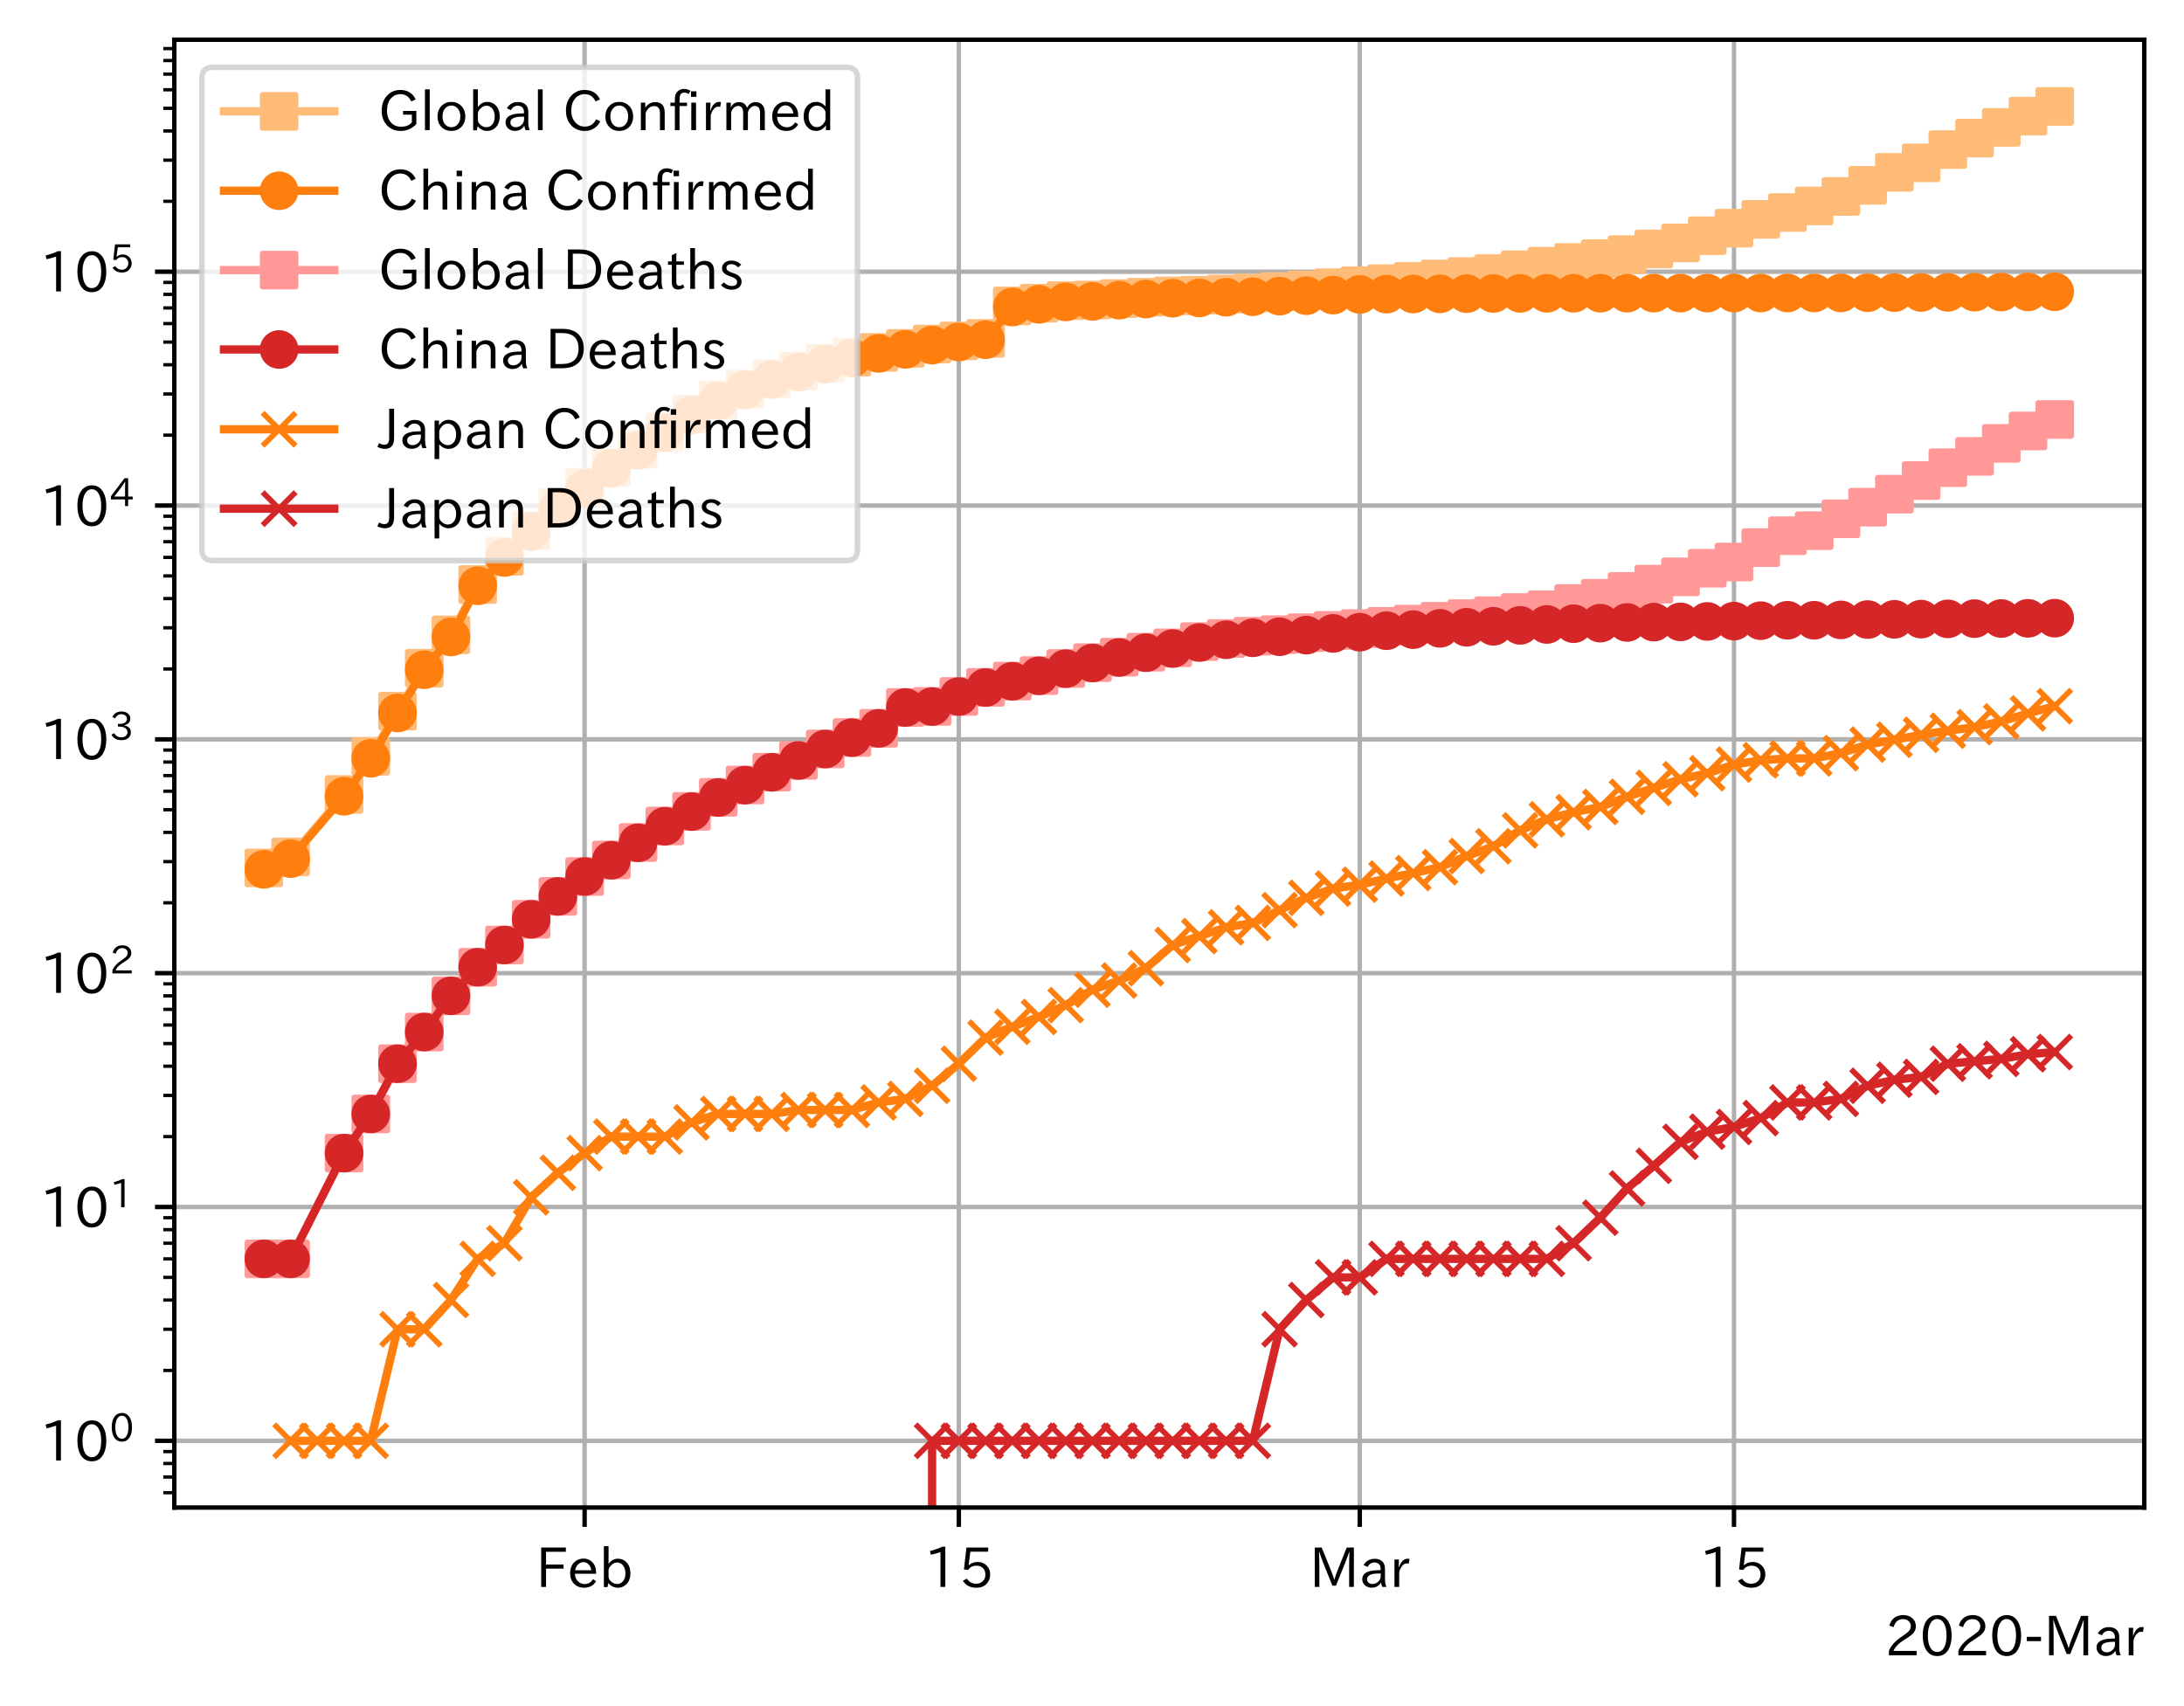 <?xml version="1.0" encoding="utf-8" standalone="no"?>
<!DOCTYPE svg PUBLIC "-//W3C//DTD SVG 1.1//EN"
  "http://www.w3.org/Graphics/SVG/1.1/DTD/svg11.dtd">
<!-- Created with matplotlib (https://matplotlib.org/) -->
<svg height="309.293pt" version="1.1" viewBox="0 0 395.92 309.293" width="395.92pt" xmlns="http://www.w3.org/2000/svg" xmlns:xlink="http://www.w3.org/1999/xlink">
 <defs>
  <style type="text/css">
*{stroke-linecap:butt;stroke-linejoin:round;}
  </style>
 </defs>
 <g id="figure_1">
  <g id="patch_1">
   <path d="M 0 309.293 
L 395.92 309.293 
L 395.92 0 
L 0 0 
z
" style="fill:#ffffff;"/>
  </g>
  <g id="axes_1">
   <g id="patch_2">
    <path d="M 31.6 273.312 
L 388.72 273.312 
L 388.72 7.2 
L 31.6 7.2 
z
" style="fill:#ffffff;"/>
   </g>
   <g id="matplotlib.axis_1">
    <g id="xtick_1">
     <g id="line2d_1">
      <path clip-path="url(#pe330ae9ab4)" d="M 105.98 273.312 
L 105.98 7.2 
" style="fill:none;stroke:#b0b0b0;stroke-linecap:square;stroke-width:0.8;"/>
     </g>
     <g id="line2d_2">
      <defs>
       <path d="M 0 0 
L 0 3.5 
" id="m60936c35ce" style="stroke:#000000;stroke-width:0.8;"/>
      </defs>
      <g>
       <use style="stroke:#000000;stroke-width:0.8;" x="105.98" xlink:href="#m60936c35ce" y="273.312"/>
      </g>
     </g>
     <g id="text_1">
      <!-- Feb -->
      <defs>
       <path d="M 54.203 64.703 
L 18.312 64.703 
L 18.312 41.5 
L 50.094 41.5 
L 50.094 34.188 
L 18.312 34.188 
L 18.312 0.984 
L 9.516 0.984 
L 9.516 72.406 
L 54.203 72.406 
z
" id="IPAexGothic-70"/>
       <path d="M 13.484 24.906 
Q 13.922 16.266 18.891 11.281 
Q 23.969 6.203 31.203 6.203 
Q 40.719 6.203 46.297 15.094 
L 51.906 11.375 
Q 44.828 -0.484 30.172 -0.484 
Q 19.094 -0.484 11.969 6.594 
Q 4.781 13.812 4.781 25.641 
Q 4.781 38.188 12.312 45.703 
Q 19 52.391 29 52.391 
Q 38.422 52.391 44.781 46.188 
Q 51.906 38.969 51.906 26.906 
L 51.906 24.906 
z
M 43.062 31.203 
Q 42.328 37.984 38.281 41.891 
Q 34.281 45.906 28.812 45.906 
Q 22.469 45.906 17.969 40.484 
Q 14.891 36.812 13.969 31.203 
z
" id="IPAexGothic-101"/>
       <path d="M 17.578 42.672 
Q 24.219 52.203 34.672 52.203 
Q 43.562 52.203 49.859 45.906 
Q 57.172 38.578 57.172 25.688 
Q 57.172 13.094 49.859 5.812 
Q 43.562 -0.484 34.469 -0.484 
Q 24.359 -0.484 17 8.062 
L 15.766 0.688 
L 9.078 0.688 
L 9.078 74.906 
L 17.578 74.906 
z
M 17.578 31.203 
L 17.578 19.578 
Q 17.578 13.875 23.875 9.375 
Q 28.172 6.297 33.109 6.297 
Q 38.875 6.297 42.875 10.297 
Q 48.188 15.766 48.188 25.484 
Q 48.188 34.281 43.797 39.891 
Q 39.453 45.312 33.203 45.312 
Q 27.484 45.312 22.469 40.281 
Q 17.578 35.406 17.578 31.203 
z
" id="IPAexGothic-98"/>
      </defs>
      <g transform="translate(97.156 287.803)scale(0.1 -0.1)">
       <use xlink:href="#IPAexGothic-70"/>
       <use x="57.178" xlink:href="#IPAexGothic-101"/>
       <use x="114.062" xlink:href="#IPAexGothic-98"/>
      </g>
     </g>
    </g>
    <g id="xtick_2">
     <g id="line2d_3">
      <path clip-path="url(#pe330ae9ab4)" d="M 173.818 273.312 
L 173.818 7.2 
" style="fill:none;stroke:#b0b0b0;stroke-linecap:square;stroke-width:0.8;"/>
     </g>
     <g id="line2d_4">
      <g>
       <use style="stroke:#000000;stroke-width:0.8;" x="173.818" xlink:href="#m60936c35ce" y="273.312"/>
      </g>
     </g>
     <g id="text_2">
      <!-- 15 -->
      <defs>
       <path d="M 38.484 0.984 
L 29.688 0.984 
L 29.688 64.109 
Q 21.438 61.281 12.312 59.328 
L 10.688 66.109 
Q 23.734 69.391 32.906 73.922 
L 38.484 73.922 
z
" id="IPAexGothic-49"/>
       <path d="M 18.406 40.672 
Q 25.531 46.297 33.938 46.297 
Q 44 46.297 50.641 39.5 
Q 56.844 33.016 56.844 23.391 
Q 56.844 14.656 51.516 8.016 
Q 44.828 -0.484 31.734 -0.484 
Q 14.984 -0.484 7.328 12.25 
L 14.656 16.062 
Q 20.453 6.781 31.453 6.781 
Q 38.531 6.781 43.266 11.188 
Q 48.141 15.828 48.141 23.484 
Q 48.141 30.719 43.844 35.016 
Q 39.359 39.5 32.125 39.5 
Q 21.969 39.5 16.75 31.688 
L 9.234 32.672 
L 13.812 72.406 
L 53.219 72.406 
L 53.219 64.891 
L 20.953 64.891 
L 17.719 40.672 
z
" id="IPAexGothic-53"/>
      </defs>
      <g transform="translate(167.52 287.803)scale(0.1 -0.1)">
       <use xlink:href="#IPAexGothic-49"/>
       <use x="62.988" xlink:href="#IPAexGothic-53"/>
      </g>
     </g>
    </g>
    <g id="xtick_3">
     <g id="line2d_5">
      <path clip-path="url(#pe330ae9ab4)" d="M 246.502 273.312 
L 246.502 7.2 
" style="fill:none;stroke:#b0b0b0;stroke-linecap:square;stroke-width:0.8;"/>
     </g>
     <g id="line2d_6">
      <g>
       <use style="stroke:#000000;stroke-width:0.8;" x="246.502" xlink:href="#m60936c35ce" y="273.312"/>
      </g>
     </g>
     <g id="text_3">
      <!-- Mar -->
      <defs>
       <path d="M 80.422 0.984 
L 71.828 0.984 
L 71.828 39.594 
Q 71.828 51.266 72.406 64.594 
L 72.016 64.594 
Q 68.062 53.266 63.531 41.797 
L 47.906 3.266 
L 41.406 3.266 
L 25.641 42.578 
Q 20.75 54.781 17.625 64.703 
L 17.234 64.703 
Q 17.828 48.922 17.828 39.891 
L 17.828 0.984 
L 9.516 0.984 
L 9.516 72.406 
L 22.125 72.406 
L 39.109 30.375 
Q 42.141 23 44.828 14.156 
L 45.125 14.156 
Q 47.312 22.125 50.531 30.172 
L 67.438 72.406 
L 80.422 72.406 
z
" id="IPAexGothic-77"/>
       <path d="M 49.312 0.984 
L 41.75 0.984 
Q 39.984 4.734 39.547 8.688 
L 39.203 8.688 
Q 33.547 -0.391 22.312 -0.391 
Q 14.594 -0.391 9.719 4.5 
Q 5.422 8.797 5.422 14.984 
Q 5.422 30.422 32.031 31.203 
L 38.719 31.391 
L 38.719 33.984 
Q 38.719 39.203 35.75 42.188 
Q 32.625 45.312 27.734 45.312 
Q 19.344 45.312 15.141 37.156 
L 7.719 40.578 
Q 14.656 52 27.938 52 
Q 37.109 52 42.047 46.875 
Q 46.625 42.281 46.625 33.891 
L 46.625 15.578 
Q 46.625 6.25 49.312 0.984 
z
M 38.922 25.391 
L 33.453 25.297 
Q 14.109 24.859 14.109 14.891 
Q 14.109 11.375 16.406 9.078 
Q 19.234 6.297 23.828 6.297 
Q 30.219 6.297 34.906 10.984 
Q 38.922 15.141 38.922 21 
z
" id="IPAexGothic-97"/>
       <path d="M 36.078 51.812 
L 34.578 43.266 
Q 32.906 43.609 31.594 43.609 
Q 25.828 43.609 22.078 38.188 
Q 17.391 31.344 17.391 26.172 
L 17.391 0.984 
L 8.797 0.984 
L 8.797 50.781 
L 16.891 50.781 
L 16.5 35.984 
L 16.703 35.984 
Q 22.219 52.203 32.766 52.203 
Q 34.469 52.203 36.078 51.812 
z
" id="IPAexGothic-114"/>
      </defs>
      <g transform="translate(237.393 287.803)scale(0.1 -0.1)">
       <use xlink:href="#IPAexGothic-77"/>
       <use x="90.186" xlink:href="#IPAexGothic-97"/>
       <use x="145.166" xlink:href="#IPAexGothic-114"/>
      </g>
     </g>
    </g>
    <g id="xtick_4">
     <g id="line2d_7">
      <path clip-path="url(#pe330ae9ab4)" d="M 314.34 273.312 
L 314.34 7.2 
" style="fill:none;stroke:#b0b0b0;stroke-linecap:square;stroke-width:0.8;"/>
     </g>
     <g id="line2d_8">
      <g>
       <use style="stroke:#000000;stroke-width:0.8;" x="314.34" xlink:href="#m60936c35ce" y="273.312"/>
      </g>
     </g>
     <g id="text_4">
      <!-- 15 -->
      <g transform="translate(308.042 287.803)scale(0.1 -0.1)">
       <use xlink:href="#IPAexGothic-49"/>
       <use x="62.988" xlink:href="#IPAexGothic-53"/>
      </g>
     </g>
    </g>
    <g id="text_5">
     <!-- 2020-Mar -->
     <defs>
      <path d="M 57.172 0.984 
L 6.984 0.984 
L 6.984 9.281 
Q 12.891 23.047 29.594 34.422 
L 32.375 36.281 
Q 40.922 42.141 43.609 45.406 
Q 46.688 49.266 46.688 53.812 
Q 46.688 58.938 43.062 62.547 
Q 39.062 66.547 32.562 66.547 
Q 19.531 66.547 15.484 52 
L 7.766 54.781 
Q 13.328 73.828 33.062 73.828 
Q 43.844 73.828 50.25 67.438 
Q 55.859 61.672 55.859 53.516 
Q 55.859 47.469 52.25 42.531 
Q 48.922 37.75 36.969 30.281 
L 34.859 29 
Q 19.625 19.578 15.281 8.891 
L 57.172 8.891 
z
" id="IPAexGothic-50"/>
      <path d="M 31.844 73.828 
Q 45.016 73.828 52.094 61.625 
Q 57.719 51.953 57.719 36.625 
Q 57.719 21.438 52.094 11.578 
Q 45.125 -0.484 31.5 -0.484 
Q 17.922 -0.484 10.938 11.578 
Q 5.328 21.438 5.328 36.719 
Q 5.328 58.016 15.625 67.719 
Q 22.172 73.828 31.844 73.828 
z
M 31.5 66.656 
Q 23.688 66.656 19.188 58.734 
Q 14.594 50.734 14.594 36.625 
Q 14.594 22.75 19.094 14.797 
Q 23.641 6.984 31.5 6.984 
Q 40.922 6.984 45.453 18.016 
Q 48.438 25.344 48.438 37.109 
Q 48.438 50.875 43.844 58.734 
Q 39.203 66.656 31.5 66.656 
z
" id="IPAexGothic-48"/>
      <path d="M 30.766 26.609 
L 4.984 26.609 
L 4.984 34.422 
L 30.766 34.422 
z
" id="IPAexGothic-45"/>
     </defs>
     <g transform="translate(341.728 300.193)scale(0.1 -0.1)">
      <use xlink:href="#IPAexGothic-50"/>
      <use x="62.988" xlink:href="#IPAexGothic-48"/>
      <use x="125.977" xlink:href="#IPAexGothic-50"/>
      <use x="188.965" xlink:href="#IPAexGothic-48"/>
      <use x="251.953" xlink:href="#IPAexGothic-45"/>
      <use x="287.744" xlink:href="#IPAexGothic-77"/>
      <use x="377.93" xlink:href="#IPAexGothic-97"/>
      <use x="432.91" xlink:href="#IPAexGothic-114"/>
     </g>
    </g>
   </g>
   <g id="matplotlib.axis_2">
    <g id="ytick_1">
     <g id="line2d_9">
      <path clip-path="url(#pe330ae9ab4)" d="M 31.6 261.216 
L 388.72 261.216 
" style="fill:none;stroke:#b0b0b0;stroke-linecap:square;stroke-width:0.8;"/>
     </g>
     <g id="line2d_10">
      <defs>
       <path d="M 0 0 
L -3.5 0 
" id="mb6fab5b497" style="stroke:#000000;stroke-width:0.8;"/>
      </defs>
      <g>
       <use style="stroke:#000000;stroke-width:0.8;" x="31.6" xlink:href="#mb6fab5b497" y="261.216"/>
      </g>
     </g>
     <g id="text_6">
      <!-- $\mathdefault{10^{0}}$ -->
      <g transform="translate(7.2 264.961)scale(0.1 -0.1)">
       <use transform="translate(0 0.773)" xlink:href="#IPAexGothic-49"/>
       <use transform="translate(62.988 0.773)" xlink:href="#IPAexGothic-48"/>
       <use transform="translate(126.865 36.32)scale(0.7)" xlink:href="#IPAexGothic-48"/>
      </g>
     </g>
    </g>
    <g id="ytick_2">
     <g id="line2d_11">
      <path clip-path="url(#pe330ae9ab4)" d="M 31.6 218.825 
L 388.72 218.825 
" style="fill:none;stroke:#b0b0b0;stroke-linecap:square;stroke-width:0.8;"/>
     </g>
     <g id="line2d_12">
      <g>
       <use style="stroke:#000000;stroke-width:0.8;" x="31.6" xlink:href="#mb6fab5b497" y="218.825"/>
      </g>
     </g>
     <g id="text_7">
      <!-- $\mathdefault{10^{1}}$ -->
      <g transform="translate(7.2 222.57)scale(0.1 -0.1)">
       <use transform="translate(0 0.708)" xlink:href="#IPAexGothic-49"/>
       <use transform="translate(62.988 0.708)" xlink:href="#IPAexGothic-48"/>
       <use transform="translate(126.865 36.255)scale(0.7)" xlink:href="#IPAexGothic-49"/>
      </g>
     </g>
    </g>
    <g id="ytick_3">
     <g id="line2d_13">
      <path clip-path="url(#pe330ae9ab4)" d="M 31.6 176.434 
L 388.72 176.434 
" style="fill:none;stroke:#b0b0b0;stroke-linecap:square;stroke-width:0.8;"/>
     </g>
     <g id="line2d_14">
      <g>
       <use style="stroke:#000000;stroke-width:0.8;" x="31.6" xlink:href="#mb6fab5b497" y="176.434"/>
      </g>
     </g>
     <g id="text_8">
      <!-- $\mathdefault{10^{2}}$ -->
      <g transform="translate(7.2 180.179)scale(0.1 -0.1)">
       <use transform="translate(0 0.773)" xlink:href="#IPAexGothic-49"/>
       <use transform="translate(62.988 0.773)" xlink:href="#IPAexGothic-48"/>
       <use transform="translate(126.865 36.32)scale(0.7)" xlink:href="#IPAexGothic-50"/>
      </g>
     </g>
    </g>
    <g id="ytick_4">
     <g id="line2d_15">
      <path clip-path="url(#pe330ae9ab4)" d="M 31.6 134.043 
L 388.72 134.043 
" style="fill:none;stroke:#b0b0b0;stroke-linecap:square;stroke-width:0.8;"/>
     </g>
     <g id="line2d_16">
      <g>
       <use style="stroke:#000000;stroke-width:0.8;" x="31.6" xlink:href="#mb6fab5b497" y="134.043"/>
      </g>
     </g>
     <g id="text_9">
      <!-- $\mathdefault{10^{3}}$ -->
      <defs>
       <path d="M 37.203 37.797 
Q 54.781 34.625 54.781 19.969 
Q 54.781 11.188 48.875 5.562 
Q 42.328 -0.484 30.375 -0.484 
Q 12.453 -0.484 4.5 13.766 
L 11.812 17.672 
Q 17.328 6.891 30.281 6.891 
Q 37.891 6.891 42.094 10.797 
Q 46.094 14.5 46.094 20.172 
Q 46.094 26.859 40.094 30.906 
Q 34.625 34.578 25.688 34.578 
L 21.297 34.578 
L 21.297 41.703 
L 25.875 41.703 
Q 34.859 41.703 39.594 45.125 
Q 44.672 48.734 44.672 54.828 
Q 44.672 61.469 38.969 64.656 
Q 35.297 66.844 30.172 66.844 
Q 19.344 66.844 14.109 55.906 
L 6.781 59.422 
Q 14.016 73.828 30.281 73.828 
Q 40.578 73.828 46.969 68.656 
Q 53.375 63.578 53.375 55.219 
Q 53.375 47.312 47.172 42.281 
Q 43.172 39.062 37.203 38.188 
z
" id="IPAexGothic-51"/>
      </defs>
      <g transform="translate(7.2 137.788)scale(0.1 -0.1)">
       <use transform="translate(0 0.773)" xlink:href="#IPAexGothic-49"/>
       <use transform="translate(62.988 0.773)" xlink:href="#IPAexGothic-48"/>
       <use transform="translate(126.865 36.32)scale(0.7)" xlink:href="#IPAexGothic-51"/>
      </g>
     </g>
    </g>
    <g id="ytick_5">
     <g id="line2d_17">
      <path clip-path="url(#pe330ae9ab4)" d="M 31.6 91.652 
L 388.72 91.652 
" style="fill:none;stroke:#b0b0b0;stroke-linecap:square;stroke-width:0.8;"/>
     </g>
     <g id="line2d_18">
      <g>
       <use style="stroke:#000000;stroke-width:0.8;" x="31.6" xlink:href="#mb6fab5b497" y="91.652"/>
      </g>
     </g>
     <g id="text_10">
      <!-- $\mathdefault{10^{4}}$ -->
      <defs>
       <path d="M 59.578 18.109 
L 47.797 18.109 
L 47.797 0.984 
L 39.797 0.984 
L 39.797 18.109 
L 3.078 18.109 
L 3.078 26.125 
L 38.375 73.094 
L 47.797 73.094 
L 47.797 25.531 
L 59.578 25.531 
z
M 40.281 64.203 
L 39.984 64.203 
Q 35.594 57.125 31.297 51.312 
L 11.859 25.531 
L 39.797 25.531 
L 39.797 49.125 
Q 39.797 54.391 40.281 64.203 
z
" id="IPAexGothic-52"/>
      </defs>
      <g transform="translate(7.2 95.397)scale(0.1 -0.1)">
       <use transform="translate(0 0.287)" xlink:href="#IPAexGothic-49"/>
       <use transform="translate(62.988 0.287)" xlink:href="#IPAexGothic-48"/>
       <use transform="translate(126.865 35.834)scale(0.7)" xlink:href="#IPAexGothic-52"/>
      </g>
     </g>
    </g>
    <g id="ytick_6">
     <g id="line2d_19">
      <path clip-path="url(#pe330ae9ab4)" d="M 31.6 49.26 
L 388.72 49.26 
" style="fill:none;stroke:#b0b0b0;stroke-linecap:square;stroke-width:0.8;"/>
     </g>
     <g id="line2d_20">
      <g>
       <use style="stroke:#000000;stroke-width:0.8;" x="31.6" xlink:href="#mb6fab5b497" y="49.26"/>
      </g>
     </g>
     <g id="text_11">
      <!-- $\mathdefault{10^{5}}$ -->
      <g transform="translate(7.2 53.006)scale(0.1 -0.1)">
       <use transform="translate(0 0.769)" xlink:href="#IPAexGothic-49"/>
       <use transform="translate(62.988 0.769)" xlink:href="#IPAexGothic-48"/>
       <use transform="translate(126.865 36.316)scale(0.7)" xlink:href="#IPAexGothic-53"/>
      </g>
     </g>
    </g>
    <g id="ytick_7">
     <g id="line2d_21">
      <defs>
       <path d="M 0 0 
L -2 0 
" id="m059f071d84" style="stroke:#000000;stroke-width:0.6;"/>
      </defs>
      <g>
       <use style="stroke:#000000;stroke-width:0.6;" x="31.6" xlink:href="#m059f071d84" y="270.62"/>
      </g>
     </g>
    </g>
    <g id="ytick_8">
     <g id="line2d_22">
      <g>
       <use style="stroke:#000000;stroke-width:0.6;" x="31.6" xlink:href="#m059f071d84" y="267.782"/>
      </g>
     </g>
    </g>
    <g id="ytick_9">
     <g id="line2d_23">
      <g>
       <use style="stroke:#000000;stroke-width:0.6;" x="31.6" xlink:href="#m059f071d84" y="265.324"/>
      </g>
     </g>
    </g>
    <g id="ytick_10">
     <g id="line2d_24">
      <g>
       <use style="stroke:#000000;stroke-width:0.6;" x="31.6" xlink:href="#m059f071d84" y="263.156"/>
      </g>
     </g>
    </g>
    <g id="ytick_11">
     <g id="line2d_25">
      <g>
       <use style="stroke:#000000;stroke-width:0.6;" x="31.6" xlink:href="#m059f071d84" y="248.455"/>
      </g>
     </g>
    </g>
    <g id="ytick_12">
     <g id="line2d_26">
      <g>
       <use style="stroke:#000000;stroke-width:0.6;" x="31.6" xlink:href="#m059f071d84" y="240.99"/>
      </g>
     </g>
    </g>
    <g id="ytick_13">
     <g id="line2d_27">
      <g>
       <use style="stroke:#000000;stroke-width:0.6;" x="31.6" xlink:href="#m059f071d84" y="235.694"/>
      </g>
     </g>
    </g>
    <g id="ytick_14">
     <g id="line2d_28">
      <g>
       <use style="stroke:#000000;stroke-width:0.6;" x="31.6" xlink:href="#m059f071d84" y="231.586"/>
      </g>
     </g>
    </g>
    <g id="ytick_15">
     <g id="line2d_29">
      <g>
       <use style="stroke:#000000;stroke-width:0.6;" x="31.6" xlink:href="#m059f071d84" y="228.229"/>
      </g>
     </g>
    </g>
    <g id="ytick_16">
     <g id="line2d_30">
      <g>
       <use style="stroke:#000000;stroke-width:0.6;" x="31.6" xlink:href="#m059f071d84" y="225.391"/>
      </g>
     </g>
    </g>
    <g id="ytick_17">
     <g id="line2d_31">
      <g>
       <use style="stroke:#000000;stroke-width:0.6;" x="31.6" xlink:href="#m059f071d84" y="222.933"/>
      </g>
     </g>
    </g>
    <g id="ytick_18">
     <g id="line2d_32">
      <g>
       <use style="stroke:#000000;stroke-width:0.6;" x="31.6" xlink:href="#m059f071d84" y="220.765"/>
      </g>
     </g>
    </g>
    <g id="ytick_19">
     <g id="line2d_33">
      <g>
       <use style="stroke:#000000;stroke-width:0.6;" x="31.6" xlink:href="#m059f071d84" y="206.064"/>
      </g>
     </g>
    </g>
    <g id="ytick_20">
     <g id="line2d_34">
      <g>
       <use style="stroke:#000000;stroke-width:0.6;" x="31.6" xlink:href="#m059f071d84" y="198.599"/>
      </g>
     </g>
    </g>
    <g id="ytick_21">
     <g id="line2d_35">
      <g>
       <use style="stroke:#000000;stroke-width:0.6;" x="31.6" xlink:href="#m059f071d84" y="193.303"/>
      </g>
     </g>
    </g>
    <g id="ytick_22">
     <g id="line2d_36">
      <g>
       <use style="stroke:#000000;stroke-width:0.6;" x="31.6" xlink:href="#m059f071d84" y="189.195"/>
      </g>
     </g>
    </g>
    <g id="ytick_23">
     <g id="line2d_37">
      <g>
       <use style="stroke:#000000;stroke-width:0.6;" x="31.6" xlink:href="#m059f071d84" y="185.838"/>
      </g>
     </g>
    </g>
    <g id="ytick_24">
     <g id="line2d_38">
      <g>
       <use style="stroke:#000000;stroke-width:0.6;" x="31.6" xlink:href="#m059f071d84" y="183"/>
      </g>
     </g>
    </g>
    <g id="ytick_25">
     <g id="line2d_39">
      <g>
       <use style="stroke:#000000;stroke-width:0.6;" x="31.6" xlink:href="#m059f071d84" y="180.542"/>
      </g>
     </g>
    </g>
    <g id="ytick_26">
     <g id="line2d_40">
      <g>
       <use style="stroke:#000000;stroke-width:0.6;" x="31.6" xlink:href="#m059f071d84" y="178.374"/>
      </g>
     </g>
    </g>
    <g id="ytick_27">
     <g id="line2d_41">
      <g>
       <use style="stroke:#000000;stroke-width:0.6;" x="31.6" xlink:href="#m059f071d84" y="163.673"/>
      </g>
     </g>
    </g>
    <g id="ytick_28">
     <g id="line2d_42">
      <g>
       <use style="stroke:#000000;stroke-width:0.6;" x="31.6" xlink:href="#m059f071d84" y="156.208"/>
      </g>
     </g>
    </g>
    <g id="ytick_29">
     <g id="line2d_43">
      <g>
       <use style="stroke:#000000;stroke-width:0.6;" x="31.6" xlink:href="#m059f071d84" y="150.912"/>
      </g>
     </g>
    </g>
    <g id="ytick_30">
     <g id="line2d_44">
      <g>
       <use style="stroke:#000000;stroke-width:0.6;" x="31.6" xlink:href="#m059f071d84" y="146.804"/>
      </g>
     </g>
    </g>
    <g id="ytick_31">
     <g id="line2d_45">
      <g>
       <use style="stroke:#000000;stroke-width:0.6;" x="31.6" xlink:href="#m059f071d84" y="143.447"/>
      </g>
     </g>
    </g>
    <g id="ytick_32">
     <g id="line2d_46">
      <g>
       <use style="stroke:#000000;stroke-width:0.6;" x="31.6" xlink:href="#m059f071d84" y="140.609"/>
      </g>
     </g>
    </g>
    <g id="ytick_33">
     <g id="line2d_47">
      <g>
       <use style="stroke:#000000;stroke-width:0.6;" x="31.6" xlink:href="#m059f071d84" y="138.151"/>
      </g>
     </g>
    </g>
    <g id="ytick_34">
     <g id="line2d_48">
      <g>
       <use style="stroke:#000000;stroke-width:0.6;" x="31.6" xlink:href="#m059f071d84" y="135.982"/>
      </g>
     </g>
    </g>
    <g id="ytick_35">
     <g id="line2d_49">
      <g>
       <use style="stroke:#000000;stroke-width:0.6;" x="31.6" xlink:href="#m059f071d84" y="121.282"/>
      </g>
     </g>
    </g>
    <g id="ytick_36">
     <g id="line2d_50">
      <g>
       <use style="stroke:#000000;stroke-width:0.6;" x="31.6" xlink:href="#m059f071d84" y="113.817"/>
      </g>
     </g>
    </g>
    <g id="ytick_37">
     <g id="line2d_51">
      <g>
       <use style="stroke:#000000;stroke-width:0.6;" x="31.6" xlink:href="#m059f071d84" y="108.521"/>
      </g>
     </g>
    </g>
    <g id="ytick_38">
     <g id="line2d_52">
      <g>
       <use style="stroke:#000000;stroke-width:0.6;" x="31.6" xlink:href="#m059f071d84" y="104.413"/>
      </g>
     </g>
    </g>
    <g id="ytick_39">
     <g id="line2d_53">
      <g>
       <use style="stroke:#000000;stroke-width:0.6;" x="31.6" xlink:href="#m059f071d84" y="101.056"/>
      </g>
     </g>
    </g>
    <g id="ytick_40">
     <g id="line2d_54">
      <g>
       <use style="stroke:#000000;stroke-width:0.6;" x="31.6" xlink:href="#m059f071d84" y="98.218"/>
      </g>
     </g>
    </g>
    <g id="ytick_41">
     <g id="line2d_55">
      <g>
       <use style="stroke:#000000;stroke-width:0.6;" x="31.6" xlink:href="#m059f071d84" y="95.76"/>
      </g>
     </g>
    </g>
    <g id="ytick_42">
     <g id="line2d_56">
      <g>
       <use style="stroke:#000000;stroke-width:0.6;" x="31.6" xlink:href="#m059f071d84" y="93.591"/>
      </g>
     </g>
    </g>
    <g id="ytick_43">
     <g id="line2d_57">
      <g>
       <use style="stroke:#000000;stroke-width:0.6;" x="31.6" xlink:href="#m059f071d84" y="78.891"/>
      </g>
     </g>
    </g>
    <g id="ytick_44">
     <g id="line2d_58">
      <g>
       <use style="stroke:#000000;stroke-width:0.6;" x="31.6" xlink:href="#m059f071d84" y="71.426"/>
      </g>
     </g>
    </g>
    <g id="ytick_45">
     <g id="line2d_59">
      <g>
       <use style="stroke:#000000;stroke-width:0.6;" x="31.6" xlink:href="#m059f071d84" y="66.13"/>
      </g>
     </g>
    </g>
    <g id="ytick_46">
     <g id="line2d_60">
      <g>
       <use style="stroke:#000000;stroke-width:0.6;" x="31.6" xlink:href="#m059f071d84" y="62.021"/>
      </g>
     </g>
    </g>
    <g id="ytick_47">
     <g id="line2d_61">
      <g>
       <use style="stroke:#000000;stroke-width:0.6;" x="31.6" xlink:href="#m059f071d84" y="58.665"/>
      </g>
     </g>
    </g>
    <g id="ytick_48">
     <g id="line2d_62">
      <g>
       <use style="stroke:#000000;stroke-width:0.6;" x="31.6" xlink:href="#m059f071d84" y="55.827"/>
      </g>
     </g>
    </g>
    <g id="ytick_49">
     <g id="line2d_63">
      <g>
       <use style="stroke:#000000;stroke-width:0.6;" x="31.6" xlink:href="#m059f071d84" y="53.369"/>
      </g>
     </g>
    </g>
    <g id="ytick_50">
     <g id="line2d_64">
      <g>
       <use style="stroke:#000000;stroke-width:0.6;" x="31.6" xlink:href="#m059f071d84" y="51.2"/>
      </g>
     </g>
    </g>
    <g id="ytick_51">
     <g id="line2d_65">
      <g>
       <use style="stroke:#000000;stroke-width:0.6;" x="31.6" xlink:href="#m059f071d84" y="36.499"/>
      </g>
     </g>
    </g>
    <g id="ytick_52">
     <g id="line2d_66">
      <g>
       <use style="stroke:#000000;stroke-width:0.6;" x="31.6" xlink:href="#m059f071d84" y="29.035"/>
      </g>
     </g>
    </g>
    <g id="ytick_53">
     <g id="line2d_67">
      <g>
       <use style="stroke:#000000;stroke-width:0.6;" x="31.6" xlink:href="#m059f071d84" y="23.738"/>
      </g>
     </g>
    </g>
    <g id="ytick_54">
     <g id="line2d_68">
      <g>
       <use style="stroke:#000000;stroke-width:0.6;" x="31.6" xlink:href="#m059f071d84" y="19.63"/>
      </g>
     </g>
    </g>
    <g id="ytick_55">
     <g id="line2d_69">
      <g>
       <use style="stroke:#000000;stroke-width:0.6;" x="31.6" xlink:href="#m059f071d84" y="16.274"/>
      </g>
     </g>
    </g>
    <g id="ytick_56">
     <g id="line2d_70">
      <g>
       <use style="stroke:#000000;stroke-width:0.6;" x="31.6" xlink:href="#m059f071d84" y="13.436"/>
      </g>
     </g>
    </g>
    <g id="ytick_57">
     <g id="line2d_71">
      <g>
       <use style="stroke:#000000;stroke-width:0.6;" x="31.6" xlink:href="#m059f071d84" y="10.977"/>
      </g>
     </g>
    </g>
    <g id="ytick_58">
     <g id="line2d_72">
      <g>
       <use style="stroke:#000000;stroke-width:0.6;" x="31.6" xlink:href="#m059f071d84" y="8.809"/>
      </g>
     </g>
    </g>
   </g>
   <g id="line2d_73">
    <path clip-path="url(#pe330ae9ab4)" d="M 47.833 157.347 
L 52.678 155.368 
L 62.369 144.04 
L 67.215 137.122 
L 72.061 128.931 
L 76.906 121.153 
L 81.752 115.1 
L 86.597 105.976 
L 91.443 100.858 
L 96.289 96.183 
L 101.134 91.975 
L 105.98 88.367 
L 110.825 84.739 
L 115.671 81.464 
L 120.517 78.32 
L 125.362 75.114 
L 130.208 72.515 
L 135.053 70.539 
L 139.899 68.648 
L 144.745 67.289 
L 149.59 65.876 
L 154.436 64.754 
L 159.281 63.891 
L 164.127 63.162 
L 168.972 62.374 
L 173.818 61.809 
L 178.664 61.35 
L 183.509 55.455 
L 188.355 54.971 
L 193.2 54.507 
L 198.046 54.374 
L 202.892 54.128 
L 207.737 53.883 
L 212.583 53.644 
L 217.428 53.523 
L 222.274 53.314 
L 227.12 53.115 
L 231.965 52.848 
L 236.811 52.547 
L 241.656 52.165 
L 246.502 51.795 
L 251.348 51.417 
L 256.193 51.023 
L 261.039 50.579 
L 265.884 50.14 
L 270.73 49.596 
L 275.575 48.909 
L 280.421 48.26 
L 285.267 47.577 
L 290.112 46.896 
L 294.958 46.163 
L 299.803 45.145 
L 304.649 44.044 
L 309.495 42.735 
L 314.34 41.369 
L 319.186 39.763 
L 324.031 38.53 
L 328.877 37.335 
L 333.723 35.615 
L 338.568 33.603 
L 343.414 31.244 
L 348.259 29.523 
L 353.105 27.117 
L 357.951 25.037 
L 362.796 23.097 
L 367.642 21.058 
L 372.487 19.296 
" style="fill:none;stroke:#ffbb78;stroke-linecap:square;stroke-width:1.5;"/>
    <defs>
     <path d="M -3 3 
L 3 3 
L 3 -3 
L -3 -3 
z
" id="m0bf637a8f1" style="stroke:#ffbb78;stroke-linejoin:miter;"/>
    </defs>
    <g clip-path="url(#pe330ae9ab4)">
     <use style="fill:#ffbb78;stroke:#ffbb78;stroke-linejoin:miter;" x="47.833" xlink:href="#m0bf637a8f1" y="157.347"/>
     <use style="fill:#ffbb78;stroke:#ffbb78;stroke-linejoin:miter;" x="52.678" xlink:href="#m0bf637a8f1" y="155.368"/>
     <use style="fill:#ffbb78;stroke:#ffbb78;stroke-linejoin:miter;" x="62.369" xlink:href="#m0bf637a8f1" y="144.04"/>
     <use style="fill:#ffbb78;stroke:#ffbb78;stroke-linejoin:miter;" x="67.215" xlink:href="#m0bf637a8f1" y="137.122"/>
     <use style="fill:#ffbb78;stroke:#ffbb78;stroke-linejoin:miter;" x="72.061" xlink:href="#m0bf637a8f1" y="128.931"/>
     <use style="fill:#ffbb78;stroke:#ffbb78;stroke-linejoin:miter;" x="76.906" xlink:href="#m0bf637a8f1" y="121.153"/>
     <use style="fill:#ffbb78;stroke:#ffbb78;stroke-linejoin:miter;" x="81.752" xlink:href="#m0bf637a8f1" y="115.1"/>
     <use style="fill:#ffbb78;stroke:#ffbb78;stroke-linejoin:miter;" x="86.597" xlink:href="#m0bf637a8f1" y="105.976"/>
     <use style="fill:#ffbb78;stroke:#ffbb78;stroke-linejoin:miter;" x="91.443" xlink:href="#m0bf637a8f1" y="100.858"/>
     <use style="fill:#ffbb78;stroke:#ffbb78;stroke-linejoin:miter;" x="96.289" xlink:href="#m0bf637a8f1" y="96.183"/>
     <use style="fill:#ffbb78;stroke:#ffbb78;stroke-linejoin:miter;" x="101.134" xlink:href="#m0bf637a8f1" y="91.975"/>
     <use style="fill:#ffbb78;stroke:#ffbb78;stroke-linejoin:miter;" x="105.98" xlink:href="#m0bf637a8f1" y="88.367"/>
     <use style="fill:#ffbb78;stroke:#ffbb78;stroke-linejoin:miter;" x="110.825" xlink:href="#m0bf637a8f1" y="84.739"/>
     <use style="fill:#ffbb78;stroke:#ffbb78;stroke-linejoin:miter;" x="115.671" xlink:href="#m0bf637a8f1" y="81.464"/>
     <use style="fill:#ffbb78;stroke:#ffbb78;stroke-linejoin:miter;" x="120.517" xlink:href="#m0bf637a8f1" y="78.32"/>
     <use style="fill:#ffbb78;stroke:#ffbb78;stroke-linejoin:miter;" x="125.362" xlink:href="#m0bf637a8f1" y="75.114"/>
     <use style="fill:#ffbb78;stroke:#ffbb78;stroke-linejoin:miter;" x="130.208" xlink:href="#m0bf637a8f1" y="72.515"/>
     <use style="fill:#ffbb78;stroke:#ffbb78;stroke-linejoin:miter;" x="135.053" xlink:href="#m0bf637a8f1" y="70.539"/>
     <use style="fill:#ffbb78;stroke:#ffbb78;stroke-linejoin:miter;" x="139.899" xlink:href="#m0bf637a8f1" y="68.648"/>
     <use style="fill:#ffbb78;stroke:#ffbb78;stroke-linejoin:miter;" x="144.745" xlink:href="#m0bf637a8f1" y="67.289"/>
     <use style="fill:#ffbb78;stroke:#ffbb78;stroke-linejoin:miter;" x="149.59" xlink:href="#m0bf637a8f1" y="65.876"/>
     <use style="fill:#ffbb78;stroke:#ffbb78;stroke-linejoin:miter;" x="154.436" xlink:href="#m0bf637a8f1" y="64.754"/>
     <use style="fill:#ffbb78;stroke:#ffbb78;stroke-linejoin:miter;" x="159.281" xlink:href="#m0bf637a8f1" y="63.891"/>
     <use style="fill:#ffbb78;stroke:#ffbb78;stroke-linejoin:miter;" x="164.127" xlink:href="#m0bf637a8f1" y="63.162"/>
     <use style="fill:#ffbb78;stroke:#ffbb78;stroke-linejoin:miter;" x="168.972" xlink:href="#m0bf637a8f1" y="62.374"/>
     <use style="fill:#ffbb78;stroke:#ffbb78;stroke-linejoin:miter;" x="173.818" xlink:href="#m0bf637a8f1" y="61.809"/>
     <use style="fill:#ffbb78;stroke:#ffbb78;stroke-linejoin:miter;" x="178.664" xlink:href="#m0bf637a8f1" y="61.35"/>
     <use style="fill:#ffbb78;stroke:#ffbb78;stroke-linejoin:miter;" x="183.509" xlink:href="#m0bf637a8f1" y="55.455"/>
     <use style="fill:#ffbb78;stroke:#ffbb78;stroke-linejoin:miter;" x="188.355" xlink:href="#m0bf637a8f1" y="54.971"/>
     <use style="fill:#ffbb78;stroke:#ffbb78;stroke-linejoin:miter;" x="193.2" xlink:href="#m0bf637a8f1" y="54.507"/>
     <use style="fill:#ffbb78;stroke:#ffbb78;stroke-linejoin:miter;" x="198.046" xlink:href="#m0bf637a8f1" y="54.374"/>
     <use style="fill:#ffbb78;stroke:#ffbb78;stroke-linejoin:miter;" x="202.892" xlink:href="#m0bf637a8f1" y="54.128"/>
     <use style="fill:#ffbb78;stroke:#ffbb78;stroke-linejoin:miter;" x="207.737" xlink:href="#m0bf637a8f1" y="53.883"/>
     <use style="fill:#ffbb78;stroke:#ffbb78;stroke-linejoin:miter;" x="212.583" xlink:href="#m0bf637a8f1" y="53.644"/>
     <use style="fill:#ffbb78;stroke:#ffbb78;stroke-linejoin:miter;" x="217.428" xlink:href="#m0bf637a8f1" y="53.523"/>
     <use style="fill:#ffbb78;stroke:#ffbb78;stroke-linejoin:miter;" x="222.274" xlink:href="#m0bf637a8f1" y="53.314"/>
     <use style="fill:#ffbb78;stroke:#ffbb78;stroke-linejoin:miter;" x="227.12" xlink:href="#m0bf637a8f1" y="53.115"/>
     <use style="fill:#ffbb78;stroke:#ffbb78;stroke-linejoin:miter;" x="231.965" xlink:href="#m0bf637a8f1" y="52.848"/>
     <use style="fill:#ffbb78;stroke:#ffbb78;stroke-linejoin:miter;" x="236.811" xlink:href="#m0bf637a8f1" y="52.547"/>
     <use style="fill:#ffbb78;stroke:#ffbb78;stroke-linejoin:miter;" x="241.656" xlink:href="#m0bf637a8f1" y="52.165"/>
     <use style="fill:#ffbb78;stroke:#ffbb78;stroke-linejoin:miter;" x="246.502" xlink:href="#m0bf637a8f1" y="51.795"/>
     <use style="fill:#ffbb78;stroke:#ffbb78;stroke-linejoin:miter;" x="251.348" xlink:href="#m0bf637a8f1" y="51.417"/>
     <use style="fill:#ffbb78;stroke:#ffbb78;stroke-linejoin:miter;" x="256.193" xlink:href="#m0bf637a8f1" y="51.023"/>
     <use style="fill:#ffbb78;stroke:#ffbb78;stroke-linejoin:miter;" x="261.039" xlink:href="#m0bf637a8f1" y="50.579"/>
     <use style="fill:#ffbb78;stroke:#ffbb78;stroke-linejoin:miter;" x="265.884" xlink:href="#m0bf637a8f1" y="50.14"/>
     <use style="fill:#ffbb78;stroke:#ffbb78;stroke-linejoin:miter;" x="270.73" xlink:href="#m0bf637a8f1" y="49.596"/>
     <use style="fill:#ffbb78;stroke:#ffbb78;stroke-linejoin:miter;" x="275.575" xlink:href="#m0bf637a8f1" y="48.909"/>
     <use style="fill:#ffbb78;stroke:#ffbb78;stroke-linejoin:miter;" x="280.421" xlink:href="#m0bf637a8f1" y="48.26"/>
     <use style="fill:#ffbb78;stroke:#ffbb78;stroke-linejoin:miter;" x="285.267" xlink:href="#m0bf637a8f1" y="47.577"/>
     <use style="fill:#ffbb78;stroke:#ffbb78;stroke-linejoin:miter;" x="290.112" xlink:href="#m0bf637a8f1" y="46.896"/>
     <use style="fill:#ffbb78;stroke:#ffbb78;stroke-linejoin:miter;" x="294.958" xlink:href="#m0bf637a8f1" y="46.163"/>
     <use style="fill:#ffbb78;stroke:#ffbb78;stroke-linejoin:miter;" x="299.803" xlink:href="#m0bf637a8f1" y="45.145"/>
     <use style="fill:#ffbb78;stroke:#ffbb78;stroke-linejoin:miter;" x="304.649" xlink:href="#m0bf637a8f1" y="44.044"/>
     <use style="fill:#ffbb78;stroke:#ffbb78;stroke-linejoin:miter;" x="309.495" xlink:href="#m0bf637a8f1" y="42.735"/>
     <use style="fill:#ffbb78;stroke:#ffbb78;stroke-linejoin:miter;" x="314.34" xlink:href="#m0bf637a8f1" y="41.369"/>
     <use style="fill:#ffbb78;stroke:#ffbb78;stroke-linejoin:miter;" x="319.186" xlink:href="#m0bf637a8f1" y="39.763"/>
     <use style="fill:#ffbb78;stroke:#ffbb78;stroke-linejoin:miter;" x="324.031" xlink:href="#m0bf637a8f1" y="38.53"/>
     <use style="fill:#ffbb78;stroke:#ffbb78;stroke-linejoin:miter;" x="328.877" xlink:href="#m0bf637a8f1" y="37.335"/>
     <use style="fill:#ffbb78;stroke:#ffbb78;stroke-linejoin:miter;" x="333.723" xlink:href="#m0bf637a8f1" y="35.615"/>
     <use style="fill:#ffbb78;stroke:#ffbb78;stroke-linejoin:miter;" x="338.568" xlink:href="#m0bf637a8f1" y="33.603"/>
     <use style="fill:#ffbb78;stroke:#ffbb78;stroke-linejoin:miter;" x="343.414" xlink:href="#m0bf637a8f1" y="31.244"/>
     <use style="fill:#ffbb78;stroke:#ffbb78;stroke-linejoin:miter;" x="348.259" xlink:href="#m0bf637a8f1" y="29.523"/>
     <use style="fill:#ffbb78;stroke:#ffbb78;stroke-linejoin:miter;" x="353.105" xlink:href="#m0bf637a8f1" y="27.117"/>
     <use style="fill:#ffbb78;stroke:#ffbb78;stroke-linejoin:miter;" x="357.951" xlink:href="#m0bf637a8f1" y="25.037"/>
     <use style="fill:#ffbb78;stroke:#ffbb78;stroke-linejoin:miter;" x="362.796" xlink:href="#m0bf637a8f1" y="23.097"/>
     <use style="fill:#ffbb78;stroke:#ffbb78;stroke-linejoin:miter;" x="367.642" xlink:href="#m0bf637a8f1" y="21.058"/>
     <use style="fill:#ffbb78;stroke:#ffbb78;stroke-linejoin:miter;" x="372.487" xlink:href="#m0bf637a8f1" y="19.296"/>
    </g>
   </g>
   <g id="line2d_74">
    <path clip-path="url(#pe330ae9ab4)" d="M 47.833 157.61 
L 52.678 155.664 
L 62.369 144.359 
L 67.215 137.473 
L 72.061 129.255 
L 76.906 121.42 
L 81.752 115.479 
L 86.597 106.202 
L 91.443 101.065 
L 96.289 96.377 
L 101.134 92.174 
L 105.98 88.572 
L 110.825 84.924 
L 115.671 81.627 
L 120.517 78.462 
L 125.362 75.258 
L 130.208 72.657 
L 135.053 70.697 
L 139.899 68.801 
L 144.745 67.44 
L 149.59 66.022 
L 154.436 64.924 
L 159.281 64.072 
L 164.127 63.338 
L 168.972 62.564 
L 173.818 62.002 
L 178.664 61.594 
L 183.509 55.661 
L 188.355 55.174 
L 193.2 54.734 
L 198.046 54.637 
L 202.892 54.418 
L 207.737 54.218 
L 212.583 54.062 
L 217.428 54.01 
L 222.274 53.887 
L 227.12 53.79 
L 231.965 53.687 
L 236.811 53.609 
L 241.656 53.509 
L 246.502 53.376 
L 251.348 53.329 
L 256.193 53.299 
L 261.039 53.272 
L 265.884 53.239 
L 270.73 53.206 
L 275.575 53.182 
L 280.421 53.172 
L 285.267 53.162 
L 290.112 53.157 
L 294.958 53.15 
L 299.803 53.144 
L 304.649 53.142 
L 309.495 53.135 
L 314.34 53.129 
L 319.186 53.122 
L 324.031 53.114 
L 328.877 53.114 
L 333.723 53.1 
L 338.568 53.072 
L 343.414 53.046 
L 348.259 53.027 
L 353.105 53.004 
L 357.951 52.971 
L 362.796 52.948 
L 367.642 52.923 
L 372.487 52.897 
" style="fill:none;stroke:#ff7f0e;stroke-linecap:square;stroke-width:1.5;"/>
    <defs>
     <path d="M 0 3 
C 0.796 3 1.559 2.684 2.121 2.121 
C 2.684 1.559 3 0.796 3 0 
C 3 -0.796 2.684 -1.559 2.121 -2.121 
C 1.559 -2.684 0.796 -3 0 -3 
C -0.796 -3 -1.559 -2.684 -2.121 -2.121 
C -2.684 -1.559 -3 -0.796 -3 0 
C -3 0.796 -2.684 1.559 -2.121 2.121 
C -1.559 2.684 -0.796 3 0 3 
z
" id="m89f912eca9" style="stroke:#ff7f0e;"/>
    </defs>
    <g clip-path="url(#pe330ae9ab4)">
     <use style="fill:#ff7f0e;stroke:#ff7f0e;" x="47.833" xlink:href="#m89f912eca9" y="157.61"/>
     <use style="fill:#ff7f0e;stroke:#ff7f0e;" x="52.678" xlink:href="#m89f912eca9" y="155.664"/>
     <use style="fill:#ff7f0e;stroke:#ff7f0e;" x="62.369" xlink:href="#m89f912eca9" y="144.359"/>
     <use style="fill:#ff7f0e;stroke:#ff7f0e;" x="67.215" xlink:href="#m89f912eca9" y="137.473"/>
     <use style="fill:#ff7f0e;stroke:#ff7f0e;" x="72.061" xlink:href="#m89f912eca9" y="129.255"/>
     <use style="fill:#ff7f0e;stroke:#ff7f0e;" x="76.906" xlink:href="#m89f912eca9" y="121.42"/>
     <use style="fill:#ff7f0e;stroke:#ff7f0e;" x="81.752" xlink:href="#m89f912eca9" y="115.479"/>
     <use style="fill:#ff7f0e;stroke:#ff7f0e;" x="86.597" xlink:href="#m89f912eca9" y="106.202"/>
     <use style="fill:#ff7f0e;stroke:#ff7f0e;" x="91.443" xlink:href="#m89f912eca9" y="101.065"/>
     <use style="fill:#ff7f0e;stroke:#ff7f0e;" x="96.289" xlink:href="#m89f912eca9" y="96.377"/>
     <use style="fill:#ff7f0e;stroke:#ff7f0e;" x="101.134" xlink:href="#m89f912eca9" y="92.174"/>
     <use style="fill:#ff7f0e;stroke:#ff7f0e;" x="105.98" xlink:href="#m89f912eca9" y="88.572"/>
     <use style="fill:#ff7f0e;stroke:#ff7f0e;" x="110.825" xlink:href="#m89f912eca9" y="84.924"/>
     <use style="fill:#ff7f0e;stroke:#ff7f0e;" x="115.671" xlink:href="#m89f912eca9" y="81.627"/>
     <use style="fill:#ff7f0e;stroke:#ff7f0e;" x="120.517" xlink:href="#m89f912eca9" y="78.462"/>
     <use style="fill:#ff7f0e;stroke:#ff7f0e;" x="125.362" xlink:href="#m89f912eca9" y="75.258"/>
     <use style="fill:#ff7f0e;stroke:#ff7f0e;" x="130.208" xlink:href="#m89f912eca9" y="72.657"/>
     <use style="fill:#ff7f0e;stroke:#ff7f0e;" x="135.053" xlink:href="#m89f912eca9" y="70.697"/>
     <use style="fill:#ff7f0e;stroke:#ff7f0e;" x="139.899" xlink:href="#m89f912eca9" y="68.801"/>
     <use style="fill:#ff7f0e;stroke:#ff7f0e;" x="144.745" xlink:href="#m89f912eca9" y="67.44"/>
     <use style="fill:#ff7f0e;stroke:#ff7f0e;" x="149.59" xlink:href="#m89f912eca9" y="66.022"/>
     <use style="fill:#ff7f0e;stroke:#ff7f0e;" x="154.436" xlink:href="#m89f912eca9" y="64.924"/>
     <use style="fill:#ff7f0e;stroke:#ff7f0e;" x="159.281" xlink:href="#m89f912eca9" y="64.072"/>
     <use style="fill:#ff7f0e;stroke:#ff7f0e;" x="164.127" xlink:href="#m89f912eca9" y="63.338"/>
     <use style="fill:#ff7f0e;stroke:#ff7f0e;" x="168.972" xlink:href="#m89f912eca9" y="62.564"/>
     <use style="fill:#ff7f0e;stroke:#ff7f0e;" x="173.818" xlink:href="#m89f912eca9" y="62.002"/>
     <use style="fill:#ff7f0e;stroke:#ff7f0e;" x="178.664" xlink:href="#m89f912eca9" y="61.594"/>
     <use style="fill:#ff7f0e;stroke:#ff7f0e;" x="183.509" xlink:href="#m89f912eca9" y="55.661"/>
     <use style="fill:#ff7f0e;stroke:#ff7f0e;" x="188.355" xlink:href="#m89f912eca9" y="55.174"/>
     <use style="fill:#ff7f0e;stroke:#ff7f0e;" x="193.2" xlink:href="#m89f912eca9" y="54.734"/>
     <use style="fill:#ff7f0e;stroke:#ff7f0e;" x="198.046" xlink:href="#m89f912eca9" y="54.637"/>
     <use style="fill:#ff7f0e;stroke:#ff7f0e;" x="202.892" xlink:href="#m89f912eca9" y="54.418"/>
     <use style="fill:#ff7f0e;stroke:#ff7f0e;" x="207.737" xlink:href="#m89f912eca9" y="54.218"/>
     <use style="fill:#ff7f0e;stroke:#ff7f0e;" x="212.583" xlink:href="#m89f912eca9" y="54.062"/>
     <use style="fill:#ff7f0e;stroke:#ff7f0e;" x="217.428" xlink:href="#m89f912eca9" y="54.01"/>
     <use style="fill:#ff7f0e;stroke:#ff7f0e;" x="222.274" xlink:href="#m89f912eca9" y="53.887"/>
     <use style="fill:#ff7f0e;stroke:#ff7f0e;" x="227.12" xlink:href="#m89f912eca9" y="53.79"/>
     <use style="fill:#ff7f0e;stroke:#ff7f0e;" x="231.965" xlink:href="#m89f912eca9" y="53.687"/>
     <use style="fill:#ff7f0e;stroke:#ff7f0e;" x="236.811" xlink:href="#m89f912eca9" y="53.609"/>
     <use style="fill:#ff7f0e;stroke:#ff7f0e;" x="241.656" xlink:href="#m89f912eca9" y="53.509"/>
     <use style="fill:#ff7f0e;stroke:#ff7f0e;" x="246.502" xlink:href="#m89f912eca9" y="53.376"/>
     <use style="fill:#ff7f0e;stroke:#ff7f0e;" x="251.348" xlink:href="#m89f912eca9" y="53.329"/>
     <use style="fill:#ff7f0e;stroke:#ff7f0e;" x="256.193" xlink:href="#m89f912eca9" y="53.299"/>
     <use style="fill:#ff7f0e;stroke:#ff7f0e;" x="261.039" xlink:href="#m89f912eca9" y="53.272"/>
     <use style="fill:#ff7f0e;stroke:#ff7f0e;" x="265.884" xlink:href="#m89f912eca9" y="53.239"/>
     <use style="fill:#ff7f0e;stroke:#ff7f0e;" x="270.73" xlink:href="#m89f912eca9" y="53.206"/>
     <use style="fill:#ff7f0e;stroke:#ff7f0e;" x="275.575" xlink:href="#m89f912eca9" y="53.182"/>
     <use style="fill:#ff7f0e;stroke:#ff7f0e;" x="280.421" xlink:href="#m89f912eca9" y="53.172"/>
     <use style="fill:#ff7f0e;stroke:#ff7f0e;" x="285.267" xlink:href="#m89f912eca9" y="53.162"/>
     <use style="fill:#ff7f0e;stroke:#ff7f0e;" x="290.112" xlink:href="#m89f912eca9" y="53.157"/>
     <use style="fill:#ff7f0e;stroke:#ff7f0e;" x="294.958" xlink:href="#m89f912eca9" y="53.15"/>
     <use style="fill:#ff7f0e;stroke:#ff7f0e;" x="299.803" xlink:href="#m89f912eca9" y="53.144"/>
     <use style="fill:#ff7f0e;stroke:#ff7f0e;" x="304.649" xlink:href="#m89f912eca9" y="53.142"/>
     <use style="fill:#ff7f0e;stroke:#ff7f0e;" x="309.495" xlink:href="#m89f912eca9" y="53.135"/>
     <use style="fill:#ff7f0e;stroke:#ff7f0e;" x="314.34" xlink:href="#m89f912eca9" y="53.129"/>
     <use style="fill:#ff7f0e;stroke:#ff7f0e;" x="319.186" xlink:href="#m89f912eca9" y="53.122"/>
     <use style="fill:#ff7f0e;stroke:#ff7f0e;" x="324.031" xlink:href="#m89f912eca9" y="53.114"/>
     <use style="fill:#ff7f0e;stroke:#ff7f0e;" x="328.877" xlink:href="#m89f912eca9" y="53.114"/>
     <use style="fill:#ff7f0e;stroke:#ff7f0e;" x="333.723" xlink:href="#m89f912eca9" y="53.1"/>
     <use style="fill:#ff7f0e;stroke:#ff7f0e;" x="338.568" xlink:href="#m89f912eca9" y="53.072"/>
     <use style="fill:#ff7f0e;stroke:#ff7f0e;" x="343.414" xlink:href="#m89f912eca9" y="53.046"/>
     <use style="fill:#ff7f0e;stroke:#ff7f0e;" x="348.259" xlink:href="#m89f912eca9" y="53.027"/>
     <use style="fill:#ff7f0e;stroke:#ff7f0e;" x="353.105" xlink:href="#m89f912eca9" y="53.004"/>
     <use style="fill:#ff7f0e;stroke:#ff7f0e;" x="357.951" xlink:href="#m89f912eca9" y="52.971"/>
     <use style="fill:#ff7f0e;stroke:#ff7f0e;" x="362.796" xlink:href="#m89f912eca9" y="52.948"/>
     <use style="fill:#ff7f0e;stroke:#ff7f0e;" x="367.642" xlink:href="#m89f912eca9" y="52.923"/>
     <use style="fill:#ff7f0e;stroke:#ff7f0e;" x="372.487" xlink:href="#m89f912eca9" y="52.897"/>
    </g>
   </g>
   <g id="line2d_75">
    <path clip-path="url(#pe330ae9ab4)" d="M 47.833 228.229 
L 52.678 228.229 
L 62.369 209.056 
L 67.215 201.956 
L 72.061 192.848 
L 76.906 187.108 
L 81.752 180.542 
L 86.597 175.361 
L 91.443 171.323 
L 96.289 166.665 
L 101.134 162.513 
L 105.98 158.914 
L 110.825 155.904 
L 115.671 152.75 
L 120.517 149.752 
L 125.362 147.101 
L 130.208 144.554 
L 135.053 142.317 
L 139.899 139.989 
L 144.745 137.854 
L 149.59 135.779 
L 154.436 133.714 
L 159.281 132.039 
L 164.127 128.26 
L 168.972 128.073 
L 173.818 126.262 
L 178.664 124.613 
L 183.509 123.479 
L 188.355 122.49 
L 193.2 121.199 
L 198.046 120.131 
L 202.892 119.138 
L 207.737 118.242 
L 212.583 117.456 
L 217.428 116.324 
L 222.274 115.757 
L 227.12 115.345 
L 231.965 115.061 
L 236.811 114.71 
L 241.656 114.289 
L 246.502 113.959 
L 251.348 113.555 
L 256.193 113.142 
L 261.039 112.64 
L 265.884 112.163 
L 270.73 111.621 
L 275.575 111.053 
L 280.421 110.542 
L 285.267 109.421 
L 290.112 108.466 
L 294.958 107.224 
L 299.803 105.896 
L 304.649 104.579 
L 309.495 103.02 
L 314.34 101.888 
L 319.186 99.285 
L 324.031 97.13 
L 328.877 96.209 
L 333.723 94.051 
L 338.568 91.949 
L 343.414 89.591 
L 348.259 87.13 
L 353.105 84.798 
L 357.951 82.735 
L 362.796 80.386 
L 367.642 78.138 
L 372.487 76.051 
" style="fill:none;stroke:#ff9896;stroke-linecap:square;stroke-width:1.5;"/>
    <defs>
     <path d="M -3 3 
L 3 3 
L 3 -3 
L -3 -3 
z
" id="mf70030c853" style="stroke:#ff9896;stroke-linejoin:miter;"/>
    </defs>
    <g clip-path="url(#pe330ae9ab4)">
     <use style="fill:#ff9896;stroke:#ff9896;stroke-linejoin:miter;" x="47.833" xlink:href="#mf70030c853" y="228.229"/>
     <use style="fill:#ff9896;stroke:#ff9896;stroke-linejoin:miter;" x="52.678" xlink:href="#mf70030c853" y="228.229"/>
     <use style="fill:#ff9896;stroke:#ff9896;stroke-linejoin:miter;" x="62.369" xlink:href="#mf70030c853" y="209.056"/>
     <use style="fill:#ff9896;stroke:#ff9896;stroke-linejoin:miter;" x="67.215" xlink:href="#mf70030c853" y="201.956"/>
     <use style="fill:#ff9896;stroke:#ff9896;stroke-linejoin:miter;" x="72.061" xlink:href="#mf70030c853" y="192.848"/>
     <use style="fill:#ff9896;stroke:#ff9896;stroke-linejoin:miter;" x="76.906" xlink:href="#mf70030c853" y="187.108"/>
     <use style="fill:#ff9896;stroke:#ff9896;stroke-linejoin:miter;" x="81.752" xlink:href="#mf70030c853" y="180.542"/>
     <use style="fill:#ff9896;stroke:#ff9896;stroke-linejoin:miter;" x="86.597" xlink:href="#mf70030c853" y="175.361"/>
     <use style="fill:#ff9896;stroke:#ff9896;stroke-linejoin:miter;" x="91.443" xlink:href="#mf70030c853" y="171.323"/>
     <use style="fill:#ff9896;stroke:#ff9896;stroke-linejoin:miter;" x="96.289" xlink:href="#mf70030c853" y="166.665"/>
     <use style="fill:#ff9896;stroke:#ff9896;stroke-linejoin:miter;" x="101.134" xlink:href="#mf70030c853" y="162.513"/>
     <use style="fill:#ff9896;stroke:#ff9896;stroke-linejoin:miter;" x="105.98" xlink:href="#mf70030c853" y="158.914"/>
     <use style="fill:#ff9896;stroke:#ff9896;stroke-linejoin:miter;" x="110.825" xlink:href="#mf70030c853" y="155.904"/>
     <use style="fill:#ff9896;stroke:#ff9896;stroke-linejoin:miter;" x="115.671" xlink:href="#mf70030c853" y="152.75"/>
     <use style="fill:#ff9896;stroke:#ff9896;stroke-linejoin:miter;" x="120.517" xlink:href="#mf70030c853" y="149.752"/>
     <use style="fill:#ff9896;stroke:#ff9896;stroke-linejoin:miter;" x="125.362" xlink:href="#mf70030c853" y="147.101"/>
     <use style="fill:#ff9896;stroke:#ff9896;stroke-linejoin:miter;" x="130.208" xlink:href="#mf70030c853" y="144.554"/>
     <use style="fill:#ff9896;stroke:#ff9896;stroke-linejoin:miter;" x="135.053" xlink:href="#mf70030c853" y="142.317"/>
     <use style="fill:#ff9896;stroke:#ff9896;stroke-linejoin:miter;" x="139.899" xlink:href="#mf70030c853" y="139.989"/>
     <use style="fill:#ff9896;stroke:#ff9896;stroke-linejoin:miter;" x="144.745" xlink:href="#mf70030c853" y="137.854"/>
     <use style="fill:#ff9896;stroke:#ff9896;stroke-linejoin:miter;" x="149.59" xlink:href="#mf70030c853" y="135.779"/>
     <use style="fill:#ff9896;stroke:#ff9896;stroke-linejoin:miter;" x="154.436" xlink:href="#mf70030c853" y="133.714"/>
     <use style="fill:#ff9896;stroke:#ff9896;stroke-linejoin:miter;" x="159.281" xlink:href="#mf70030c853" y="132.039"/>
     <use style="fill:#ff9896;stroke:#ff9896;stroke-linejoin:miter;" x="164.127" xlink:href="#mf70030c853" y="128.26"/>
     <use style="fill:#ff9896;stroke:#ff9896;stroke-linejoin:miter;" x="168.972" xlink:href="#mf70030c853" y="128.073"/>
     <use style="fill:#ff9896;stroke:#ff9896;stroke-linejoin:miter;" x="173.818" xlink:href="#mf70030c853" y="126.262"/>
     <use style="fill:#ff9896;stroke:#ff9896;stroke-linejoin:miter;" x="178.664" xlink:href="#mf70030c853" y="124.613"/>
     <use style="fill:#ff9896;stroke:#ff9896;stroke-linejoin:miter;" x="183.509" xlink:href="#mf70030c853" y="123.479"/>
     <use style="fill:#ff9896;stroke:#ff9896;stroke-linejoin:miter;" x="188.355" xlink:href="#mf70030c853" y="122.49"/>
     <use style="fill:#ff9896;stroke:#ff9896;stroke-linejoin:miter;" x="193.2" xlink:href="#mf70030c853" y="121.199"/>
     <use style="fill:#ff9896;stroke:#ff9896;stroke-linejoin:miter;" x="198.046" xlink:href="#mf70030c853" y="120.131"/>
     <use style="fill:#ff9896;stroke:#ff9896;stroke-linejoin:miter;" x="202.892" xlink:href="#mf70030c853" y="119.138"/>
     <use style="fill:#ff9896;stroke:#ff9896;stroke-linejoin:miter;" x="207.737" xlink:href="#mf70030c853" y="118.242"/>
     <use style="fill:#ff9896;stroke:#ff9896;stroke-linejoin:miter;" x="212.583" xlink:href="#mf70030c853" y="117.456"/>
     <use style="fill:#ff9896;stroke:#ff9896;stroke-linejoin:miter;" x="217.428" xlink:href="#mf70030c853" y="116.324"/>
     <use style="fill:#ff9896;stroke:#ff9896;stroke-linejoin:miter;" x="222.274" xlink:href="#mf70030c853" y="115.757"/>
     <use style="fill:#ff9896;stroke:#ff9896;stroke-linejoin:miter;" x="227.12" xlink:href="#mf70030c853" y="115.345"/>
     <use style="fill:#ff9896;stroke:#ff9896;stroke-linejoin:miter;" x="231.965" xlink:href="#mf70030c853" y="115.061"/>
     <use style="fill:#ff9896;stroke:#ff9896;stroke-linejoin:miter;" x="236.811" xlink:href="#mf70030c853" y="114.71"/>
     <use style="fill:#ff9896;stroke:#ff9896;stroke-linejoin:miter;" x="241.656" xlink:href="#mf70030c853" y="114.289"/>
     <use style="fill:#ff9896;stroke:#ff9896;stroke-linejoin:miter;" x="246.502" xlink:href="#mf70030c853" y="113.959"/>
     <use style="fill:#ff9896;stroke:#ff9896;stroke-linejoin:miter;" x="251.348" xlink:href="#mf70030c853" y="113.555"/>
     <use style="fill:#ff9896;stroke:#ff9896;stroke-linejoin:miter;" x="256.193" xlink:href="#mf70030c853" y="113.142"/>
     <use style="fill:#ff9896;stroke:#ff9896;stroke-linejoin:miter;" x="261.039" xlink:href="#mf70030c853" y="112.64"/>
     <use style="fill:#ff9896;stroke:#ff9896;stroke-linejoin:miter;" x="265.884" xlink:href="#mf70030c853" y="112.163"/>
     <use style="fill:#ff9896;stroke:#ff9896;stroke-linejoin:miter;" x="270.73" xlink:href="#mf70030c853" y="111.621"/>
     <use style="fill:#ff9896;stroke:#ff9896;stroke-linejoin:miter;" x="275.575" xlink:href="#mf70030c853" y="111.053"/>
     <use style="fill:#ff9896;stroke:#ff9896;stroke-linejoin:miter;" x="280.421" xlink:href="#mf70030c853" y="110.542"/>
     <use style="fill:#ff9896;stroke:#ff9896;stroke-linejoin:miter;" x="285.267" xlink:href="#mf70030c853" y="109.421"/>
     <use style="fill:#ff9896;stroke:#ff9896;stroke-linejoin:miter;" x="290.112" xlink:href="#mf70030c853" y="108.466"/>
     <use style="fill:#ff9896;stroke:#ff9896;stroke-linejoin:miter;" x="294.958" xlink:href="#mf70030c853" y="107.224"/>
     <use style="fill:#ff9896;stroke:#ff9896;stroke-linejoin:miter;" x="299.803" xlink:href="#mf70030c853" y="105.896"/>
     <use style="fill:#ff9896;stroke:#ff9896;stroke-linejoin:miter;" x="304.649" xlink:href="#mf70030c853" y="104.579"/>
     <use style="fill:#ff9896;stroke:#ff9896;stroke-linejoin:miter;" x="309.495" xlink:href="#mf70030c853" y="103.02"/>
     <use style="fill:#ff9896;stroke:#ff9896;stroke-linejoin:miter;" x="314.34" xlink:href="#mf70030c853" y="101.888"/>
     <use style="fill:#ff9896;stroke:#ff9896;stroke-linejoin:miter;" x="319.186" xlink:href="#mf70030c853" y="99.285"/>
     <use style="fill:#ff9896;stroke:#ff9896;stroke-linejoin:miter;" x="324.031" xlink:href="#mf70030c853" y="97.13"/>
     <use style="fill:#ff9896;stroke:#ff9896;stroke-linejoin:miter;" x="328.877" xlink:href="#mf70030c853" y="96.209"/>
     <use style="fill:#ff9896;stroke:#ff9896;stroke-linejoin:miter;" x="333.723" xlink:href="#mf70030c853" y="94.051"/>
     <use style="fill:#ff9896;stroke:#ff9896;stroke-linejoin:miter;" x="338.568" xlink:href="#mf70030c853" y="91.949"/>
     <use style="fill:#ff9896;stroke:#ff9896;stroke-linejoin:miter;" x="343.414" xlink:href="#mf70030c853" y="89.591"/>
     <use style="fill:#ff9896;stroke:#ff9896;stroke-linejoin:miter;" x="348.259" xlink:href="#mf70030c853" y="87.13"/>
     <use style="fill:#ff9896;stroke:#ff9896;stroke-linejoin:miter;" x="353.105" xlink:href="#mf70030c853" y="84.798"/>
     <use style="fill:#ff9896;stroke:#ff9896;stroke-linejoin:miter;" x="357.951" xlink:href="#mf70030c853" y="82.735"/>
     <use style="fill:#ff9896;stroke:#ff9896;stroke-linejoin:miter;" x="362.796" xlink:href="#mf70030c853" y="80.386"/>
     <use style="fill:#ff9896;stroke:#ff9896;stroke-linejoin:miter;" x="367.642" xlink:href="#mf70030c853" y="78.138"/>
     <use style="fill:#ff9896;stroke:#ff9896;stroke-linejoin:miter;" x="372.487" xlink:href="#mf70030c853" y="76.051"/>
    </g>
   </g>
   <g id="line2d_76">
    <path clip-path="url(#pe330ae9ab4)" d="M 47.833 228.229 
L 52.678 228.229 
L 62.369 209.056 
L 67.215 201.956 
L 72.061 192.848 
L 76.906 187.108 
L 81.752 180.542 
L 86.597 175.361 
L 91.443 171.323 
L 96.289 166.665 
L 101.134 162.513 
L 105.98 158.914 
L 110.825 155.964 
L 115.671 152.8 
L 120.517 149.796 
L 125.362 147.138 
L 130.208 144.586 
L 135.053 142.345 
L 139.899 140.014 
L 144.745 137.877 
L 149.59 135.799 
L 154.436 133.732 
L 159.281 132.055 
L 164.127 128.274 
L 168.972 128.1 
L 173.818 126.286 
L 178.664 124.646 
L 183.509 123.51 
L 188.355 122.519 
L 193.2 121.227 
L 198.046 120.2 
L 202.892 119.204 
L 207.737 118.328 
L 212.583 117.583 
L 217.428 116.487 
L 222.274 115.99 
L 227.12 115.634 
L 231.965 115.439 
L 236.811 115.146 
L 241.656 114.839 
L 246.502 114.613 
L 251.348 114.346 
L 256.193 114.151 
L 261.039 113.915 
L 265.884 113.725 
L 270.73 113.543 
L 275.575 113.374 
L 280.421 113.213 
L 285.267 113.077 
L 290.112 112.977 
L 294.958 112.849 
L 299.803 112.785 
L 304.649 112.744 
L 309.495 112.663 
L 314.34 112.606 
L 319.186 112.526 
L 324.031 112.451 
L 328.877 112.451 
L 333.723 112.389 
L 338.568 112.326 
L 343.414 112.281 
L 348.259 112.247 
L 353.105 112.197 
L 357.951 112.157 
L 362.796 112.135 
L 367.642 112.101 
L 372.487 112.073 
" style="fill:none;stroke:#d62728;stroke-linecap:square;stroke-width:1.5;"/>
    <defs>
     <path d="M 0 3 
C 0.796 3 1.559 2.684 2.121 2.121 
C 2.684 1.559 3 0.796 3 0 
C 3 -0.796 2.684 -1.559 2.121 -2.121 
C 1.559 -2.684 0.796 -3 0 -3 
C -0.796 -3 -1.559 -2.684 -2.121 -2.121 
C -2.684 -1.559 -3 -0.796 -3 0 
C -3 0.796 -2.684 1.559 -2.121 2.121 
C -1.559 2.684 -0.796 3 0 3 
z
" id="m0098991431" style="stroke:#d62728;"/>
    </defs>
    <g clip-path="url(#pe330ae9ab4)">
     <use style="fill:#d62728;stroke:#d62728;" x="47.833" xlink:href="#m0098991431" y="228.229"/>
     <use style="fill:#d62728;stroke:#d62728;" x="52.678" xlink:href="#m0098991431" y="228.229"/>
     <use style="fill:#d62728;stroke:#d62728;" x="62.369" xlink:href="#m0098991431" y="209.056"/>
     <use style="fill:#d62728;stroke:#d62728;" x="67.215" xlink:href="#m0098991431" y="201.956"/>
     <use style="fill:#d62728;stroke:#d62728;" x="72.061" xlink:href="#m0098991431" y="192.848"/>
     <use style="fill:#d62728;stroke:#d62728;" x="76.906" xlink:href="#m0098991431" y="187.108"/>
     <use style="fill:#d62728;stroke:#d62728;" x="81.752" xlink:href="#m0098991431" y="180.542"/>
     <use style="fill:#d62728;stroke:#d62728;" x="86.597" xlink:href="#m0098991431" y="175.361"/>
     <use style="fill:#d62728;stroke:#d62728;" x="91.443" xlink:href="#m0098991431" y="171.323"/>
     <use style="fill:#d62728;stroke:#d62728;" x="96.289" xlink:href="#m0098991431" y="166.665"/>
     <use style="fill:#d62728;stroke:#d62728;" x="101.134" xlink:href="#m0098991431" y="162.513"/>
     <use style="fill:#d62728;stroke:#d62728;" x="105.98" xlink:href="#m0098991431" y="158.914"/>
     <use style="fill:#d62728;stroke:#d62728;" x="110.825" xlink:href="#m0098991431" y="155.964"/>
     <use style="fill:#d62728;stroke:#d62728;" x="115.671" xlink:href="#m0098991431" y="152.8"/>
     <use style="fill:#d62728;stroke:#d62728;" x="120.517" xlink:href="#m0098991431" y="149.796"/>
     <use style="fill:#d62728;stroke:#d62728;" x="125.362" xlink:href="#m0098991431" y="147.138"/>
     <use style="fill:#d62728;stroke:#d62728;" x="130.208" xlink:href="#m0098991431" y="144.586"/>
     <use style="fill:#d62728;stroke:#d62728;" x="135.053" xlink:href="#m0098991431" y="142.345"/>
     <use style="fill:#d62728;stroke:#d62728;" x="139.899" xlink:href="#m0098991431" y="140.014"/>
     <use style="fill:#d62728;stroke:#d62728;" x="144.745" xlink:href="#m0098991431" y="137.877"/>
     <use style="fill:#d62728;stroke:#d62728;" x="149.59" xlink:href="#m0098991431" y="135.799"/>
     <use style="fill:#d62728;stroke:#d62728;" x="154.436" xlink:href="#m0098991431" y="133.732"/>
     <use style="fill:#d62728;stroke:#d62728;" x="159.281" xlink:href="#m0098991431" y="132.055"/>
     <use style="fill:#d62728;stroke:#d62728;" x="164.127" xlink:href="#m0098991431" y="128.274"/>
     <use style="fill:#d62728;stroke:#d62728;" x="168.972" xlink:href="#m0098991431" y="128.1"/>
     <use style="fill:#d62728;stroke:#d62728;" x="173.818" xlink:href="#m0098991431" y="126.286"/>
     <use style="fill:#d62728;stroke:#d62728;" x="178.664" xlink:href="#m0098991431" y="124.646"/>
     <use style="fill:#d62728;stroke:#d62728;" x="183.509" xlink:href="#m0098991431" y="123.51"/>
     <use style="fill:#d62728;stroke:#d62728;" x="188.355" xlink:href="#m0098991431" y="122.519"/>
     <use style="fill:#d62728;stroke:#d62728;" x="193.2" xlink:href="#m0098991431" y="121.227"/>
     <use style="fill:#d62728;stroke:#d62728;" x="198.046" xlink:href="#m0098991431" y="120.2"/>
     <use style="fill:#d62728;stroke:#d62728;" x="202.892" xlink:href="#m0098991431" y="119.204"/>
     <use style="fill:#d62728;stroke:#d62728;" x="207.737" xlink:href="#m0098991431" y="118.328"/>
     <use style="fill:#d62728;stroke:#d62728;" x="212.583" xlink:href="#m0098991431" y="117.583"/>
     <use style="fill:#d62728;stroke:#d62728;" x="217.428" xlink:href="#m0098991431" y="116.487"/>
     <use style="fill:#d62728;stroke:#d62728;" x="222.274" xlink:href="#m0098991431" y="115.99"/>
     <use style="fill:#d62728;stroke:#d62728;" x="227.12" xlink:href="#m0098991431" y="115.634"/>
     <use style="fill:#d62728;stroke:#d62728;" x="231.965" xlink:href="#m0098991431" y="115.439"/>
     <use style="fill:#d62728;stroke:#d62728;" x="236.811" xlink:href="#m0098991431" y="115.146"/>
     <use style="fill:#d62728;stroke:#d62728;" x="241.656" xlink:href="#m0098991431" y="114.839"/>
     <use style="fill:#d62728;stroke:#d62728;" x="246.502" xlink:href="#m0098991431" y="114.613"/>
     <use style="fill:#d62728;stroke:#d62728;" x="251.348" xlink:href="#m0098991431" y="114.346"/>
     <use style="fill:#d62728;stroke:#d62728;" x="256.193" xlink:href="#m0098991431" y="114.151"/>
     <use style="fill:#d62728;stroke:#d62728;" x="261.039" xlink:href="#m0098991431" y="113.915"/>
     <use style="fill:#d62728;stroke:#d62728;" x="265.884" xlink:href="#m0098991431" y="113.725"/>
     <use style="fill:#d62728;stroke:#d62728;" x="270.73" xlink:href="#m0098991431" y="113.543"/>
     <use style="fill:#d62728;stroke:#d62728;" x="275.575" xlink:href="#m0098991431" y="113.374"/>
     <use style="fill:#d62728;stroke:#d62728;" x="280.421" xlink:href="#m0098991431" y="113.213"/>
     <use style="fill:#d62728;stroke:#d62728;" x="285.267" xlink:href="#m0098991431" y="113.077"/>
     <use style="fill:#d62728;stroke:#d62728;" x="290.112" xlink:href="#m0098991431" y="112.977"/>
     <use style="fill:#d62728;stroke:#d62728;" x="294.958" xlink:href="#m0098991431" y="112.849"/>
     <use style="fill:#d62728;stroke:#d62728;" x="299.803" xlink:href="#m0098991431" y="112.785"/>
     <use style="fill:#d62728;stroke:#d62728;" x="304.649" xlink:href="#m0098991431" y="112.744"/>
     <use style="fill:#d62728;stroke:#d62728;" x="309.495" xlink:href="#m0098991431" y="112.663"/>
     <use style="fill:#d62728;stroke:#d62728;" x="314.34" xlink:href="#m0098991431" y="112.606"/>
     <use style="fill:#d62728;stroke:#d62728;" x="319.186" xlink:href="#m0098991431" y="112.526"/>
     <use style="fill:#d62728;stroke:#d62728;" x="324.031" xlink:href="#m0098991431" y="112.451"/>
     <use style="fill:#d62728;stroke:#d62728;" x="328.877" xlink:href="#m0098991431" y="112.451"/>
     <use style="fill:#d62728;stroke:#d62728;" x="333.723" xlink:href="#m0098991431" y="112.389"/>
     <use style="fill:#d62728;stroke:#d62728;" x="338.568" xlink:href="#m0098991431" y="112.326"/>
     <use style="fill:#d62728;stroke:#d62728;" x="343.414" xlink:href="#m0098991431" y="112.281"/>
     <use style="fill:#d62728;stroke:#d62728;" x="348.259" xlink:href="#m0098991431" y="112.247"/>
     <use style="fill:#d62728;stroke:#d62728;" x="353.105" xlink:href="#m0098991431" y="112.197"/>
     <use style="fill:#d62728;stroke:#d62728;" x="357.951" xlink:href="#m0098991431" y="112.157"/>
     <use style="fill:#d62728;stroke:#d62728;" x="362.796" xlink:href="#m0098991431" y="112.135"/>
     <use style="fill:#d62728;stroke:#d62728;" x="367.642" xlink:href="#m0098991431" y="112.101"/>
     <use style="fill:#d62728;stroke:#d62728;" x="372.487" xlink:href="#m0098991431" y="112.073"/>
    </g>
   </g>
   <g id="line2d_77">
    <path clip-path="url(#pe330ae9ab4)" d="M 52.678 261.216 
L 57.524 261.216 
L 62.369 261.216 
L 67.215 261.216 
L 72.061 240.99 
L 76.906 240.99 
L 81.752 235.694 
L 86.597 228.229 
L 91.443 225.391 
L 96.289 217.07 
L 101.134 212.63 
L 105.98 209.056 
L 110.825 206.064 
L 115.671 206.064 
L 120.517 206.064 
L 125.362 203.491 
L 130.208 201.956 
L 135.053 201.956 
L 139.899 201.956 
L 144.745 201.234 
L 149.59 201.234 
L 154.436 201.234 
L 159.281 199.869 
L 164.127 199.223 
L 168.972 196.845 
L 173.818 192.848 
L 178.664 188.122 
L 183.509 186.148 
L 188.355 184.365 
L 193.2 182.228 
L 198.046 179.426 
L 202.892 177.77 
L 207.737 175.536 
L 212.583 171.323 
L 217.428 169.721 
L 222.274 168.129 
L 227.12 167.326 
L 231.965 165.009 
L 236.811 162.775 
L 241.656 161.1 
L 246.502 160.393 
L 251.348 159.272 
L 256.193 158.285 
L 261.039 157.217 
L 265.884 155.193 
L 270.73 153.423 
L 275.575 150.547 
L 280.421 148.54 
L 285.267 147.251 
L 290.112 146.295 
L 294.958 144.456 
L 299.803 142.843 
L 304.649 141.279 
L 309.495 140.193 
L 314.34 138.617 
L 319.186 137.831 
L 324.031 137.495 
L 328.877 137.495 
L 333.723 136.543 
L 338.568 134.987 
L 343.414 134.116 
L 348.259 133.215 
L 353.105 132.473 
L 357.951 131.825 
L 362.796 130.794 
L 367.642 129.34 
L 372.487 128.02 
" style="fill:none;stroke:#ff7f0e;stroke-linecap:square;stroke-width:1.5;"/>
    <defs>
     <path d="M -3 3 
L 3 -3 
M -3 -3 
L 3 3 
" id="mbea752c959" style="stroke:#ff7f0e;"/>
    </defs>
    <g clip-path="url(#pe330ae9ab4)">
     <use style="fill:#ff7f0e;stroke:#ff7f0e;" x="52.678" xlink:href="#mbea752c959" y="261.216"/>
     <use style="fill:#ff7f0e;stroke:#ff7f0e;" x="57.524" xlink:href="#mbea752c959" y="261.216"/>
     <use style="fill:#ff7f0e;stroke:#ff7f0e;" x="62.369" xlink:href="#mbea752c959" y="261.216"/>
     <use style="fill:#ff7f0e;stroke:#ff7f0e;" x="67.215" xlink:href="#mbea752c959" y="261.216"/>
     <use style="fill:#ff7f0e;stroke:#ff7f0e;" x="72.061" xlink:href="#mbea752c959" y="240.99"/>
     <use style="fill:#ff7f0e;stroke:#ff7f0e;" x="76.906" xlink:href="#mbea752c959" y="240.99"/>
     <use style="fill:#ff7f0e;stroke:#ff7f0e;" x="81.752" xlink:href="#mbea752c959" y="235.694"/>
     <use style="fill:#ff7f0e;stroke:#ff7f0e;" x="86.597" xlink:href="#mbea752c959" y="228.229"/>
     <use style="fill:#ff7f0e;stroke:#ff7f0e;" x="91.443" xlink:href="#mbea752c959" y="225.391"/>
     <use style="fill:#ff7f0e;stroke:#ff7f0e;" x="96.289" xlink:href="#mbea752c959" y="217.07"/>
     <use style="fill:#ff7f0e;stroke:#ff7f0e;" x="101.134" xlink:href="#mbea752c959" y="212.63"/>
     <use style="fill:#ff7f0e;stroke:#ff7f0e;" x="105.98" xlink:href="#mbea752c959" y="209.056"/>
     <use style="fill:#ff7f0e;stroke:#ff7f0e;" x="110.825" xlink:href="#mbea752c959" y="206.064"/>
     <use style="fill:#ff7f0e;stroke:#ff7f0e;" x="115.671" xlink:href="#mbea752c959" y="206.064"/>
     <use style="fill:#ff7f0e;stroke:#ff7f0e;" x="120.517" xlink:href="#mbea752c959" y="206.064"/>
     <use style="fill:#ff7f0e;stroke:#ff7f0e;" x="125.362" xlink:href="#mbea752c959" y="203.491"/>
     <use style="fill:#ff7f0e;stroke:#ff7f0e;" x="130.208" xlink:href="#mbea752c959" y="201.956"/>
     <use style="fill:#ff7f0e;stroke:#ff7f0e;" x="135.053" xlink:href="#mbea752c959" y="201.956"/>
     <use style="fill:#ff7f0e;stroke:#ff7f0e;" x="139.899" xlink:href="#mbea752c959" y="201.956"/>
     <use style="fill:#ff7f0e;stroke:#ff7f0e;" x="144.745" xlink:href="#mbea752c959" y="201.234"/>
     <use style="fill:#ff7f0e;stroke:#ff7f0e;" x="149.59" xlink:href="#mbea752c959" y="201.234"/>
     <use style="fill:#ff7f0e;stroke:#ff7f0e;" x="154.436" xlink:href="#mbea752c959" y="201.234"/>
     <use style="fill:#ff7f0e;stroke:#ff7f0e;" x="159.281" xlink:href="#mbea752c959" y="199.869"/>
     <use style="fill:#ff7f0e;stroke:#ff7f0e;" x="164.127" xlink:href="#mbea752c959" y="199.223"/>
     <use style="fill:#ff7f0e;stroke:#ff7f0e;" x="168.972" xlink:href="#mbea752c959" y="196.845"/>
     <use style="fill:#ff7f0e;stroke:#ff7f0e;" x="173.818" xlink:href="#mbea752c959" y="192.848"/>
     <use style="fill:#ff7f0e;stroke:#ff7f0e;" x="178.664" xlink:href="#mbea752c959" y="188.122"/>
     <use style="fill:#ff7f0e;stroke:#ff7f0e;" x="183.509" xlink:href="#mbea752c959" y="186.148"/>
     <use style="fill:#ff7f0e;stroke:#ff7f0e;" x="188.355" xlink:href="#mbea752c959" y="184.365"/>
     <use style="fill:#ff7f0e;stroke:#ff7f0e;" x="193.2" xlink:href="#mbea752c959" y="182.228"/>
     <use style="fill:#ff7f0e;stroke:#ff7f0e;" x="198.046" xlink:href="#mbea752c959" y="179.426"/>
     <use style="fill:#ff7f0e;stroke:#ff7f0e;" x="202.892" xlink:href="#mbea752c959" y="177.77"/>
     <use style="fill:#ff7f0e;stroke:#ff7f0e;" x="207.737" xlink:href="#mbea752c959" y="175.536"/>
     <use style="fill:#ff7f0e;stroke:#ff7f0e;" x="212.583" xlink:href="#mbea752c959" y="171.323"/>
     <use style="fill:#ff7f0e;stroke:#ff7f0e;" x="217.428" xlink:href="#mbea752c959" y="169.721"/>
     <use style="fill:#ff7f0e;stroke:#ff7f0e;" x="222.274" xlink:href="#mbea752c959" y="168.129"/>
     <use style="fill:#ff7f0e;stroke:#ff7f0e;" x="227.12" xlink:href="#mbea752c959" y="167.326"/>
     <use style="fill:#ff7f0e;stroke:#ff7f0e;" x="231.965" xlink:href="#mbea752c959" y="165.009"/>
     <use style="fill:#ff7f0e;stroke:#ff7f0e;" x="236.811" xlink:href="#mbea752c959" y="162.775"/>
     <use style="fill:#ff7f0e;stroke:#ff7f0e;" x="241.656" xlink:href="#mbea752c959" y="161.1"/>
     <use style="fill:#ff7f0e;stroke:#ff7f0e;" x="246.502" xlink:href="#mbea752c959" y="160.393"/>
     <use style="fill:#ff7f0e;stroke:#ff7f0e;" x="251.348" xlink:href="#mbea752c959" y="159.272"/>
     <use style="fill:#ff7f0e;stroke:#ff7f0e;" x="256.193" xlink:href="#mbea752c959" y="158.285"/>
     <use style="fill:#ff7f0e;stroke:#ff7f0e;" x="261.039" xlink:href="#mbea752c959" y="157.217"/>
     <use style="fill:#ff7f0e;stroke:#ff7f0e;" x="265.884" xlink:href="#mbea752c959" y="155.193"/>
     <use style="fill:#ff7f0e;stroke:#ff7f0e;" x="270.73" xlink:href="#mbea752c959" y="153.423"/>
     <use style="fill:#ff7f0e;stroke:#ff7f0e;" x="275.575" xlink:href="#mbea752c959" y="150.547"/>
     <use style="fill:#ff7f0e;stroke:#ff7f0e;" x="280.421" xlink:href="#mbea752c959" y="148.54"/>
     <use style="fill:#ff7f0e;stroke:#ff7f0e;" x="285.267" xlink:href="#mbea752c959" y="147.251"/>
     <use style="fill:#ff7f0e;stroke:#ff7f0e;" x="290.112" xlink:href="#mbea752c959" y="146.295"/>
     <use style="fill:#ff7f0e;stroke:#ff7f0e;" x="294.958" xlink:href="#mbea752c959" y="144.456"/>
     <use style="fill:#ff7f0e;stroke:#ff7f0e;" x="299.803" xlink:href="#mbea752c959" y="142.843"/>
     <use style="fill:#ff7f0e;stroke:#ff7f0e;" x="304.649" xlink:href="#mbea752c959" y="141.279"/>
     <use style="fill:#ff7f0e;stroke:#ff7f0e;" x="309.495" xlink:href="#mbea752c959" y="140.193"/>
     <use style="fill:#ff7f0e;stroke:#ff7f0e;" x="314.34" xlink:href="#mbea752c959" y="138.617"/>
     <use style="fill:#ff7f0e;stroke:#ff7f0e;" x="319.186" xlink:href="#mbea752c959" y="137.831"/>
     <use style="fill:#ff7f0e;stroke:#ff7f0e;" x="324.031" xlink:href="#mbea752c959" y="137.495"/>
     <use style="fill:#ff7f0e;stroke:#ff7f0e;" x="328.877" xlink:href="#mbea752c959" y="137.495"/>
     <use style="fill:#ff7f0e;stroke:#ff7f0e;" x="333.723" xlink:href="#mbea752c959" y="136.543"/>
     <use style="fill:#ff7f0e;stroke:#ff7f0e;" x="338.568" xlink:href="#mbea752c959" y="134.987"/>
     <use style="fill:#ff7f0e;stroke:#ff7f0e;" x="343.414" xlink:href="#mbea752c959" y="134.116"/>
     <use style="fill:#ff7f0e;stroke:#ff7f0e;" x="348.259" xlink:href="#mbea752c959" y="133.215"/>
     <use style="fill:#ff7f0e;stroke:#ff7f0e;" x="353.105" xlink:href="#mbea752c959" y="132.473"/>
     <use style="fill:#ff7f0e;stroke:#ff7f0e;" x="357.951" xlink:href="#mbea752c959" y="131.825"/>
     <use style="fill:#ff7f0e;stroke:#ff7f0e;" x="362.796" xlink:href="#mbea752c959" y="130.794"/>
     <use style="fill:#ff7f0e;stroke:#ff7f0e;" x="367.642" xlink:href="#mbea752c959" y="129.34"/>
     <use style="fill:#ff7f0e;stroke:#ff7f0e;" x="372.487" xlink:href="#mbea752c959" y="128.02"/>
    </g>
   </g>
   <g id="line2d_78">
    <path clip-path="url(#pe330ae9ab4)" d="M 168.967 310.293 
L 168.972 261.216 
L 173.818 261.216 
L 178.664 261.216 
L 183.509 261.216 
L 188.355 261.216 
L 193.2 261.216 
L 198.046 261.216 
L 202.892 261.216 
L 207.737 261.216 
L 212.583 261.216 
L 217.428 261.216 
L 222.274 261.216 
L 227.12 261.216 
L 231.965 240.99 
L 236.811 235.694 
L 241.656 231.586 
L 246.502 231.586 
L 251.348 228.229 
L 256.193 228.229 
L 261.039 228.229 
L 265.884 228.229 
L 270.73 228.229 
L 275.575 228.229 
L 280.421 228.229 
L 285.267 225.391 
L 290.112 220.765 
L 294.958 215.468 
L 299.803 211.36 
L 304.649 207.008 
L 309.495 205.166 
L 314.34 204.309 
L 319.186 202.707 
L 324.031 199.869 
L 328.877 199.869 
L 333.723 199.223 
L 338.568 196.845 
L 343.414 195.761 
L 348.259 195.243 
L 353.105 192.848 
L 357.951 192.405 
L 362.796 191.971 
L 367.642 191.134 
L 372.487 190.73 
" style="fill:none;stroke:#d62728;stroke-linecap:square;stroke-width:1.5;"/>
    <defs>
     <path d="M -3 3 
L 3 -3 
M -3 -3 
L 3 3 
" id="md6301c144a" style="stroke:#d62728;"/>
    </defs>
    <g clip-path="url(#pe330ae9ab4)">
     <use style="fill:#d62728;stroke:#d62728;" x="166.457" xlink:href="#md6301c144a" y="22270.114"/>
     <use style="fill:#d62728;stroke:#d62728;" x="168.972" xlink:href="#md6301c144a" y="261.216"/>
     <use style="fill:#d62728;stroke:#d62728;" x="173.818" xlink:href="#md6301c144a" y="261.216"/>
     <use style="fill:#d62728;stroke:#d62728;" x="178.664" xlink:href="#md6301c144a" y="261.216"/>
     <use style="fill:#d62728;stroke:#d62728;" x="183.509" xlink:href="#md6301c144a" y="261.216"/>
     <use style="fill:#d62728;stroke:#d62728;" x="188.355" xlink:href="#md6301c144a" y="261.216"/>
     <use style="fill:#d62728;stroke:#d62728;" x="193.2" xlink:href="#md6301c144a" y="261.216"/>
     <use style="fill:#d62728;stroke:#d62728;" x="198.046" xlink:href="#md6301c144a" y="261.216"/>
     <use style="fill:#d62728;stroke:#d62728;" x="202.892" xlink:href="#md6301c144a" y="261.216"/>
     <use style="fill:#d62728;stroke:#d62728;" x="207.737" xlink:href="#md6301c144a" y="261.216"/>
     <use style="fill:#d62728;stroke:#d62728;" x="212.583" xlink:href="#md6301c144a" y="261.216"/>
     <use style="fill:#d62728;stroke:#d62728;" x="217.428" xlink:href="#md6301c144a" y="261.216"/>
     <use style="fill:#d62728;stroke:#d62728;" x="222.274" xlink:href="#md6301c144a" y="261.216"/>
     <use style="fill:#d62728;stroke:#d62728;" x="227.12" xlink:href="#md6301c144a" y="261.216"/>
     <use style="fill:#d62728;stroke:#d62728;" x="231.965" xlink:href="#md6301c144a" y="240.99"/>
     <use style="fill:#d62728;stroke:#d62728;" x="236.811" xlink:href="#md6301c144a" y="235.694"/>
     <use style="fill:#d62728;stroke:#d62728;" x="241.656" xlink:href="#md6301c144a" y="231.586"/>
     <use style="fill:#d62728;stroke:#d62728;" x="246.502" xlink:href="#md6301c144a" y="231.586"/>
     <use style="fill:#d62728;stroke:#d62728;" x="251.348" xlink:href="#md6301c144a" y="228.229"/>
     <use style="fill:#d62728;stroke:#d62728;" x="256.193" xlink:href="#md6301c144a" y="228.229"/>
     <use style="fill:#d62728;stroke:#d62728;" x="261.039" xlink:href="#md6301c144a" y="228.229"/>
     <use style="fill:#d62728;stroke:#d62728;" x="265.884" xlink:href="#md6301c144a" y="228.229"/>
     <use style="fill:#d62728;stroke:#d62728;" x="270.73" xlink:href="#md6301c144a" y="228.229"/>
     <use style="fill:#d62728;stroke:#d62728;" x="275.575" xlink:href="#md6301c144a" y="228.229"/>
     <use style="fill:#d62728;stroke:#d62728;" x="280.421" xlink:href="#md6301c144a" y="228.229"/>
     <use style="fill:#d62728;stroke:#d62728;" x="285.267" xlink:href="#md6301c144a" y="225.391"/>
     <use style="fill:#d62728;stroke:#d62728;" x="290.112" xlink:href="#md6301c144a" y="220.765"/>
     <use style="fill:#d62728;stroke:#d62728;" x="294.958" xlink:href="#md6301c144a" y="215.468"/>
     <use style="fill:#d62728;stroke:#d62728;" x="299.803" xlink:href="#md6301c144a" y="211.36"/>
     <use style="fill:#d62728;stroke:#d62728;" x="304.649" xlink:href="#md6301c144a" y="207.008"/>
     <use style="fill:#d62728;stroke:#d62728;" x="309.495" xlink:href="#md6301c144a" y="205.166"/>
     <use style="fill:#d62728;stroke:#d62728;" x="314.34" xlink:href="#md6301c144a" y="204.309"/>
     <use style="fill:#d62728;stroke:#d62728;" x="319.186" xlink:href="#md6301c144a" y="202.707"/>
     <use style="fill:#d62728;stroke:#d62728;" x="324.031" xlink:href="#md6301c144a" y="199.869"/>
     <use style="fill:#d62728;stroke:#d62728;" x="328.877" xlink:href="#md6301c144a" y="199.869"/>
     <use style="fill:#d62728;stroke:#d62728;" x="333.723" xlink:href="#md6301c144a" y="199.223"/>
     <use style="fill:#d62728;stroke:#d62728;" x="338.568" xlink:href="#md6301c144a" y="196.845"/>
     <use style="fill:#d62728;stroke:#d62728;" x="343.414" xlink:href="#md6301c144a" y="195.761"/>
     <use style="fill:#d62728;stroke:#d62728;" x="348.259" xlink:href="#md6301c144a" y="195.243"/>
     <use style="fill:#d62728;stroke:#d62728;" x="353.105" xlink:href="#md6301c144a" y="192.848"/>
     <use style="fill:#d62728;stroke:#d62728;" x="357.951" xlink:href="#md6301c144a" y="192.405"/>
     <use style="fill:#d62728;stroke:#d62728;" x="362.796" xlink:href="#md6301c144a" y="191.971"/>
     <use style="fill:#d62728;stroke:#d62728;" x="367.642" xlink:href="#md6301c144a" y="191.134"/>
     <use style="fill:#d62728;stroke:#d62728;" x="372.487" xlink:href="#md6301c144a" y="190.73"/>
    </g>
   </g>
   <g id="patch_3">
    <path d="M 31.6 273.312 
L 31.6 7.2 
" style="fill:none;stroke:#000000;stroke-linecap:square;stroke-linejoin:miter;stroke-width:0.8;"/>
   </g>
   <g id="patch_4">
    <path d="M 388.72 273.312 
L 388.72 7.2 
" style="fill:none;stroke:#000000;stroke-linecap:square;stroke-linejoin:miter;stroke-width:0.8;"/>
   </g>
   <g id="patch_5">
    <path d="M 31.6 273.312 
L 388.72 273.312 
" style="fill:none;stroke:#000000;stroke-linecap:square;stroke-linejoin:miter;stroke-width:0.8;"/>
   </g>
   <g id="patch_6">
    <path d="M 31.6 7.2 
L 388.72 7.2 
" style="fill:none;stroke:#000000;stroke-linecap:square;stroke-linejoin:miter;stroke-width:0.8;"/>
   </g>
   <g id="legend_1">
    <g id="patch_7">
     <path d="M 38.6 101.622 
L 153.445 101.622 
Q 155.445 101.622 155.445 99.622 
L 155.445 14.2 
Q 155.445 12.2 153.445 12.2 
L 38.6 12.2 
Q 36.6 12.2 36.6 14.2 
L 36.6 99.622 
Q 36.6 101.622 38.6 101.622 
z
" style="fill:#ffffff;opacity:0.8;stroke:#cccccc;stroke-linejoin:miter;"/>
    </g>
    <g id="line2d_79">
     <path d="M 40.6 20.191 
L 60.6 20.191 
" style="fill:none;stroke:#ffbb78;stroke-linecap:square;stroke-width:1.5;"/>
    </g>
    <g id="line2d_80">
     <g>
      <use style="fill:#ffbb78;stroke:#ffbb78;stroke-linejoin:miter;" x="50.6" xlink:href="#m0bf637a8f1" y="20.191"/>
     </g>
    </g>
    <g id="text_12">
     <!-- Global Confirmed -->
     <defs>
      <path d="M 68.797 12.203 
Q 65.188 7.719 58.297 3.906 
Q 50.141 -0.484 40.484 -0.484 
Q 25.094 -0.484 15.438 9.812 
Q 5.906 19.922 5.906 36.328 
Q 5.906 53.219 15.828 63.719 
Q 25.297 73.828 39.594 73.828 
Q 59.375 73.828 67.578 56.688 
L 59.625 52.984 
Q 53.469 66.219 39.703 66.219 
Q 29.547 66.219 22.703 58.5 
Q 15.531 50.25 15.531 36.375 
Q 15.531 23.922 21.828 15.969 
Q 28.812 7.172 41.016 7.172 
Q 54.047 7.172 60.594 15.094 
L 60.594 29 
L 44.672 29 
L 44.672 35.797 
L 68.797 35.797 
z
" id="IPAexGothic-71"/>
      <path d="M 17.672 0.984 
L 9.078 0.984 
L 9.078 74.906 
L 17.672 74.906 
z
" id="IPAexGothic-108"/>
      <path d="M 29.984 52.203 
Q 40.531 52.203 47.75 45.125 
Q 55.172 37.703 55.172 25.594 
Q 55.172 13.875 47.906 6.594 
Q 40.766 -0.484 29.984 -0.484 
Q 19.188 -0.484 12.203 6.5 
Q 4.891 13.766 4.891 25.875 
Q 4.891 37.703 12.312 45.125 
Q 19.391 52.203 29.984 52.203 
z
M 29.984 45.609 
Q 23.734 45.609 19.391 41.109 
Q 13.875 35.594 13.875 25.781 
Q 13.875 16.109 19.281 10.688 
Q 23.688 6.297 29.984 6.297 
Q 36.422 6.297 40.766 10.797 
Q 46.188 16.219 46.188 26.125 
Q 46.188 35.453 40.672 41.109 
Q 36.188 45.609 29.984 45.609 
z
" id="IPAexGothic-111"/>
      <path id="IPAexGothic-32"/>
      <path d="M 68.016 17 
Q 65.328 10.844 60.297 6.688 
Q 51.766 -0.484 39.984 -0.484 
Q 24.812 -0.484 14.984 10.203 
Q 5.906 20.219 5.906 36.422 
Q 5.906 53.219 15.828 63.719 
Q 25.297 73.828 39.594 73.828 
Q 59.578 73.828 67.531 56.688 
L 59.516 52.984 
Q 53.516 66.219 39.703 66.219 
Q 29.547 66.219 22.703 58.5 
Q 15.531 50.25 15.531 36.281 
Q 15.531 24.219 21.625 16.5 
Q 28.766 7.375 40.047 7.375 
Q 54 7.375 60.594 20.609 
z
" id="IPAexGothic-67"/>
      <path d="M 52 0.984 
L 43.406 0.984 
L 43.406 31.891 
Q 43.406 44.578 32.906 44.578 
Q 22.312 44.578 17.391 31.891 
L 17.391 0.984 
L 8.797 0.984 
L 8.797 50.781 
L 16.797 50.781 
L 16.797 41.797 
Q 23.828 51.812 34.719 51.812 
Q 52 51.812 52 32.375 
z
" id="IPAexGothic-110"/>
      <path d="M 38.375 72.219 
L 34.812 66.312 
Q 31.109 69.094 27.203 69.094 
Q 18.5 69.094 18.5 57.375 
L 18.5 50.781 
L 32.078 50.781 
L 32.078 44.672 
L 18.5 44.672 
L 18.5 0.984 
L 10.016 0.984 
L 10.016 44.672 
L 1.906 44.672 
L 1.906 50.781 
L 10.016 50.781 
L 10.016 57.172 
Q 10.016 65.438 13.922 70.062 
Q 18.75 75.688 26.703 75.688 
Q 33.062 75.688 38.375 72.219 
z
" id="IPAexGothic-102"/>
      <path d="M 18.406 61.375 
L 8.594 61.375 
L 8.594 71.391 
L 18.406 71.391 
z
M 17.781 0.984 
L 9.188 0.984 
L 9.188 50.781 
L 17.781 50.781 
z
" id="IPAexGothic-105"/>
      <path d="M 78.469 0.984 
L 69.875 0.984 
L 69.875 32.172 
Q 69.875 44.828 60.109 44.828 
Q 55.469 44.828 51.609 40.531 
Q 48.875 37.453 47.797 32.859 
L 47.797 0.984 
L 39.203 0.984 
L 39.203 32.281 
Q 39.203 44.828 29.984 44.828 
Q 25.094 44.828 21.391 40.531 
Q 17.391 36.031 17.391 31.891 
L 17.391 0.984 
L 8.797 0.984 
L 8.797 50.781 
L 16.797 50.781 
L 16.797 42.188 
Q 21.734 51.812 31.688 51.812 
Q 42.578 51.812 46.188 41.359 
Q 51.609 51.812 61.766 51.812 
Q 69.969 51.812 74.562 46 
Q 78.469 41.219 78.469 32.375 
z
" id="IPAexGothic-109"/>
      <path d="M 52.984 0.984 
L 45.172 0.984 
L 45.172 9.672 
Q 38.141 -0.484 27.391 -0.484 
Q 18.453 -0.484 12.312 5.812 
Q 4.891 13.188 4.891 25.984 
Q 4.891 38.531 12.062 45.906 
Q 18.266 52.203 27.391 52.203 
Q 37.25 52.203 44.484 43.891 
L 44.484 74.906 
L 52.984 74.906 
z
M 44.484 20.359 
L 44.484 32.766 
Q 44.484 37.703 38.375 42.281 
Q 34.078 45.406 28.953 45.406 
Q 23.188 45.406 19.188 41.406 
Q 13.875 36.078 13.875 26.219 
Q 13.875 17.328 18.266 11.719 
Q 22.516 6.391 28.859 6.391 
Q 36.281 6.391 41.5 13.672 
Q 44.484 17.719 44.484 20.359 
z
" id="IPAexGothic-100"/>
     </defs>
     <g transform="translate(68.6 23.691)scale(0.1 -0.1)">
      <use xlink:href="#IPAexGothic-71"/>
      <use x="75.293" xlink:href="#IPAexGothic-108"/>
      <use x="102.295" xlink:href="#IPAexGothic-111"/>
      <use x="162.695" xlink:href="#IPAexGothic-98"/>
      <use x="225.098" xlink:href="#IPAexGothic-97"/>
      <use x="280.078" xlink:href="#IPAexGothic-108"/>
      <use x="307.08" xlink:href="#IPAexGothic-32"/>
      <use x="334.082" xlink:href="#IPAexGothic-67"/>
      <use x="406.592" xlink:href="#IPAexGothic-111"/>
      <use x="466.992" xlink:href="#IPAexGothic-110"/>
      <use x="527.393" xlink:href="#IPAexGothic-102"/>
      <use x="558.008" xlink:href="#IPAexGothic-105"/>
      <use x="585.01" xlink:href="#IPAexGothic-114"/>
      <use x="622.021" xlink:href="#IPAexGothic-109"/>
      <use x="709.131" xlink:href="#IPAexGothic-101"/>
      <use x="766.016" xlink:href="#IPAexGothic-100"/>
     </g>
    </g>
    <g id="line2d_81">
     <path d="M 40.6 34.581 
L 60.6 34.581 
" style="fill:none;stroke:#ff7f0e;stroke-linecap:square;stroke-width:1.5;"/>
    </g>
    <g id="line2d_82">
     <g>
      <use style="fill:#ff7f0e;stroke:#ff7f0e;" x="50.6" xlink:href="#m89f912eca9" y="34.581"/>
     </g>
    </g>
    <g id="text_13">
     <!-- China Confirmed -->
     <defs>
      <path d="M 52.297 0.984 
L 43.703 0.984 
L 43.703 31.891 
Q 43.703 44.578 33.297 44.578 
Q 22.609 44.578 17.672 31.891 
L 17.672 0.984 
L 9.078 0.984 
L 9.078 74.906 
L 17.672 74.906 
L 17.672 42.281 
Q 24.469 51.812 35.109 51.812 
Q 52.297 51.812 52.297 32.375 
z
" id="IPAexGothic-104"/>
     </defs>
     <g transform="translate(68.6 38.081)scale(0.1 -0.1)">
      <use xlink:href="#IPAexGothic-67"/>
      <use x="72.51" xlink:href="#IPAexGothic-104"/>
      <use x="133.203" xlink:href="#IPAexGothic-105"/>
      <use x="160.205" xlink:href="#IPAexGothic-110"/>
      <use x="220.605" xlink:href="#IPAexGothic-97"/>
      <use x="275.586" xlink:href="#IPAexGothic-32"/>
      <use x="302.588" xlink:href="#IPAexGothic-67"/>
      <use x="375.098" xlink:href="#IPAexGothic-111"/>
      <use x="435.498" xlink:href="#IPAexGothic-110"/>
      <use x="495.898" xlink:href="#IPAexGothic-102"/>
      <use x="526.514" xlink:href="#IPAexGothic-105"/>
      <use x="553.516" xlink:href="#IPAexGothic-114"/>
      <use x="590.527" xlink:href="#IPAexGothic-109"/>
      <use x="677.637" xlink:href="#IPAexGothic-101"/>
      <use x="734.521" xlink:href="#IPAexGothic-100"/>
     </g>
    </g>
    <g id="line2d_83">
     <path d="M 40.6 48.972 
L 60.6 48.972 
" style="fill:none;stroke:#ff9896;stroke-linecap:square;stroke-width:1.5;"/>
    </g>
    <g id="line2d_84">
     <g>
      <use style="fill:#ff9896;stroke:#ff9896;stroke-linejoin:miter;" x="50.6" xlink:href="#mf70030c853" y="48.972"/>
     </g>
    </g>
    <g id="text_14">
     <!-- Global Deaths -->
     <defs>
      <path d="M 9.516 72.406 
L 31 72.406 
Q 49.359 72.406 59.234 63.281 
Q 69.625 53.812 69.625 36.812 
Q 69.625 16.359 54.938 6.891 
Q 45.703 0.984 30.328 0.984 
L 9.516 0.984 
z
M 18.312 8.688 
L 29.594 8.688 
Q 60.203 8.688 60.203 36.812 
Q 60.203 64.797 30.125 64.797 
L 18.312 64.797 
z
" id="IPAexGothic-68"/>
      <path d="M 33.203 3.766 
Q 27.641 -0.094 21.828 -0.094 
Q 10.203 -0.094 10.203 12.984 
L 10.203 44.672 
L 3.422 44.672 
L 3.422 50.781 
L 10.203 50.781 
L 10.203 61.969 
L 18.406 66.062 
L 18.406 50.781 
L 32.234 50.781 
L 32.234 44.672 
L 18.406 44.672 
L 18.406 14.156 
Q 18.406 6.5 23.641 6.5 
Q 27.156 6.5 30.328 9.188 
z
" id="IPAexGothic-116"/>
      <path d="M 34.906 39.797 
Q 30.281 45.797 23.188 45.797 
Q 13.922 45.797 13.922 38.672 
Q 13.922 33.641 23.922 30.375 
L 27.203 29.297 
Q 41.406 24.656 41.406 13.969 
Q 41.406 6.781 35.5 2.688 
Q 30.812 -0.484 23.391 -0.484 
Q 11.969 -0.484 4 7.859 
L 9.422 12.797 
Q 15.578 6.203 23.688 6.203 
Q 33.297 6.203 33.297 13.672 
Q 33.297 19.344 22.703 23.094 
L 19.281 24.266 
Q 5.906 28.953 5.906 37.984 
Q 5.906 43.703 9.812 47.609 
Q 14.5 52.297 22.703 52.297 
Q 33.688 52.297 40.719 44.672 
z
" id="IPAexGothic-115"/>
     </defs>
     <g transform="translate(68.6 52.472)scale(0.1 -0.1)">
      <use xlink:href="#IPAexGothic-71"/>
      <use x="75.293" xlink:href="#IPAexGothic-108"/>
      <use x="102.295" xlink:href="#IPAexGothic-111"/>
      <use x="162.695" xlink:href="#IPAexGothic-98"/>
      <use x="225.098" xlink:href="#IPAexGothic-97"/>
      <use x="280.078" xlink:href="#IPAexGothic-108"/>
      <use x="307.08" xlink:href="#IPAexGothic-32"/>
      <use x="334.082" xlink:href="#IPAexGothic-68"/>
      <use x="409.766" xlink:href="#IPAexGothic-101"/>
      <use x="466.65" xlink:href="#IPAexGothic-97"/>
      <use x="521.631" xlink:href="#IPAexGothic-116"/>
      <use x="556.25" xlink:href="#IPAexGothic-104"/>
      <use x="616.943" xlink:href="#IPAexGothic-115"/>
     </g>
    </g>
    <g id="line2d_85">
     <path d="M 40.6 63.362 
L 60.6 63.362 
" style="fill:none;stroke:#d62728;stroke-linecap:square;stroke-width:1.5;"/>
    </g>
    <g id="line2d_86">
     <g>
      <use style="fill:#d62728;stroke:#d62728;" x="50.6" xlink:href="#m0098991431" y="63.362"/>
     </g>
    </g>
    <g id="text_15">
     <!-- China Deaths -->
     <g transform="translate(68.6 66.862)scale(0.1 -0.1)">
      <use xlink:href="#IPAexGothic-67"/>
      <use x="72.51" xlink:href="#IPAexGothic-104"/>
      <use x="133.203" xlink:href="#IPAexGothic-105"/>
      <use x="160.205" xlink:href="#IPAexGothic-110"/>
      <use x="220.605" xlink:href="#IPAexGothic-97"/>
      <use x="275.586" xlink:href="#IPAexGothic-32"/>
      <use x="302.588" xlink:href="#IPAexGothic-68"/>
      <use x="378.271" xlink:href="#IPAexGothic-101"/>
      <use x="435.156" xlink:href="#IPAexGothic-97"/>
      <use x="490.137" xlink:href="#IPAexGothic-116"/>
      <use x="524.756" xlink:href="#IPAexGothic-104"/>
      <use x="585.449" xlink:href="#IPAexGothic-115"/>
     </g>
    </g>
    <g id="line2d_87">
     <path d="M 40.6 77.831 
L 60.6 77.831 
" style="fill:none;stroke:#ff7f0e;stroke-linecap:square;stroke-width:1.5;"/>
    </g>
    <g id="line2d_88">
     <g>
      <use style="fill:#ff7f0e;stroke:#ff7f0e;" x="50.6" xlink:href="#mbea752c959" y="77.831"/>
     </g>
    </g>
    <g id="text_16">
     <!-- Japan Confirmed -->
     <defs>
      <path d="M 28.422 72.406 
L 28.422 19.281 
Q 28.422 -0.484 11.922 -0.484 
Q 4.734 -0.484 -1.953 3.266 
L 1.312 10.062 
Q 5.906 6.984 10.844 6.984 
Q 19.531 6.984 19.531 18.797 
L 19.531 72.406 
z
" id="IPAexGothic-74"/>
      <path d="M 16.797 42 
Q 23.828 52.203 34.469 52.203 
Q 43.266 52.203 49.562 45.906 
Q 56.891 38.578 56.891 25.688 
Q 56.891 13.141 49.656 5.812 
Q 43.359 -0.484 34.375 -0.484 
Q 24.516 -0.484 17.281 7.766 
L 17.281 -19 
L 8.797 -19 
L 8.797 50.781 
L 16.797 50.781 
z
M 17.281 30.469 
L 17.281 20.172 
Q 17.281 14.016 23.688 9.375 
Q 27.984 6.297 32.906 6.297 
Q 38.578 6.297 42.578 10.297 
Q 47.906 15.578 47.906 25.484 
Q 47.906 34.375 43.5 39.984 
Q 39.109 45.312 32.812 45.312 
Q 25.875 45.312 20.906 38.812 
Q 17.281 34.125 17.281 30.469 
z
" id="IPAexGothic-112"/>
     </defs>
     <g transform="translate(68.6 81.331)scale(0.1 -0.1)">
      <use xlink:href="#IPAexGothic-74"/>
      <use x="37.988" xlink:href="#IPAexGothic-97"/>
      <use x="92.969" xlink:href="#IPAexGothic-112"/>
      <use x="155.078" xlink:href="#IPAexGothic-97"/>
      <use x="210.059" xlink:href="#IPAexGothic-110"/>
      <use x="270.459" xlink:href="#IPAexGothic-32"/>
      <use x="297.461" xlink:href="#IPAexGothic-67"/>
      <use x="369.971" xlink:href="#IPAexGothic-111"/>
      <use x="430.371" xlink:href="#IPAexGothic-110"/>
      <use x="490.771" xlink:href="#IPAexGothic-102"/>
      <use x="521.387" xlink:href="#IPAexGothic-105"/>
      <use x="548.389" xlink:href="#IPAexGothic-114"/>
      <use x="585.4" xlink:href="#IPAexGothic-109"/>
      <use x="672.51" xlink:href="#IPAexGothic-101"/>
      <use x="729.395" xlink:href="#IPAexGothic-100"/>
     </g>
    </g>
    <g id="line2d_89">
     <path d="M 40.6 92.222 
L 60.6 92.222 
" style="fill:none;stroke:#d62728;stroke-linecap:square;stroke-width:1.5;"/>
    </g>
    <g id="line2d_90">
     <g>
      <use style="fill:#d62728;stroke:#d62728;" x="50.6" xlink:href="#md6301c144a" y="92.222"/>
     </g>
    </g>
    <g id="text_17">
     <!-- Japan Deaths -->
     <g transform="translate(68.6 95.722)scale(0.1 -0.1)">
      <use xlink:href="#IPAexGothic-74"/>
      <use x="37.988" xlink:href="#IPAexGothic-97"/>
      <use x="92.969" xlink:href="#IPAexGothic-112"/>
      <use x="155.078" xlink:href="#IPAexGothic-97"/>
      <use x="210.059" xlink:href="#IPAexGothic-110"/>
      <use x="270.459" xlink:href="#IPAexGothic-32"/>
      <use x="297.461" xlink:href="#IPAexGothic-68"/>
      <use x="373.145" xlink:href="#IPAexGothic-101"/>
      <use x="430.029" xlink:href="#IPAexGothic-97"/>
      <use x="485.01" xlink:href="#IPAexGothic-116"/>
      <use x="519.629" xlink:href="#IPAexGothic-104"/>
      <use x="580.322" xlink:href="#IPAexGothic-115"/>
     </g>
    </g>
   </g>
  </g>
 </g>
 <defs>
  <clipPath id="pe330ae9ab4">
   <rect height="266.112" width="357.12" x="31.6" y="7.2"/>
  </clipPath>
 </defs>
</svg>
